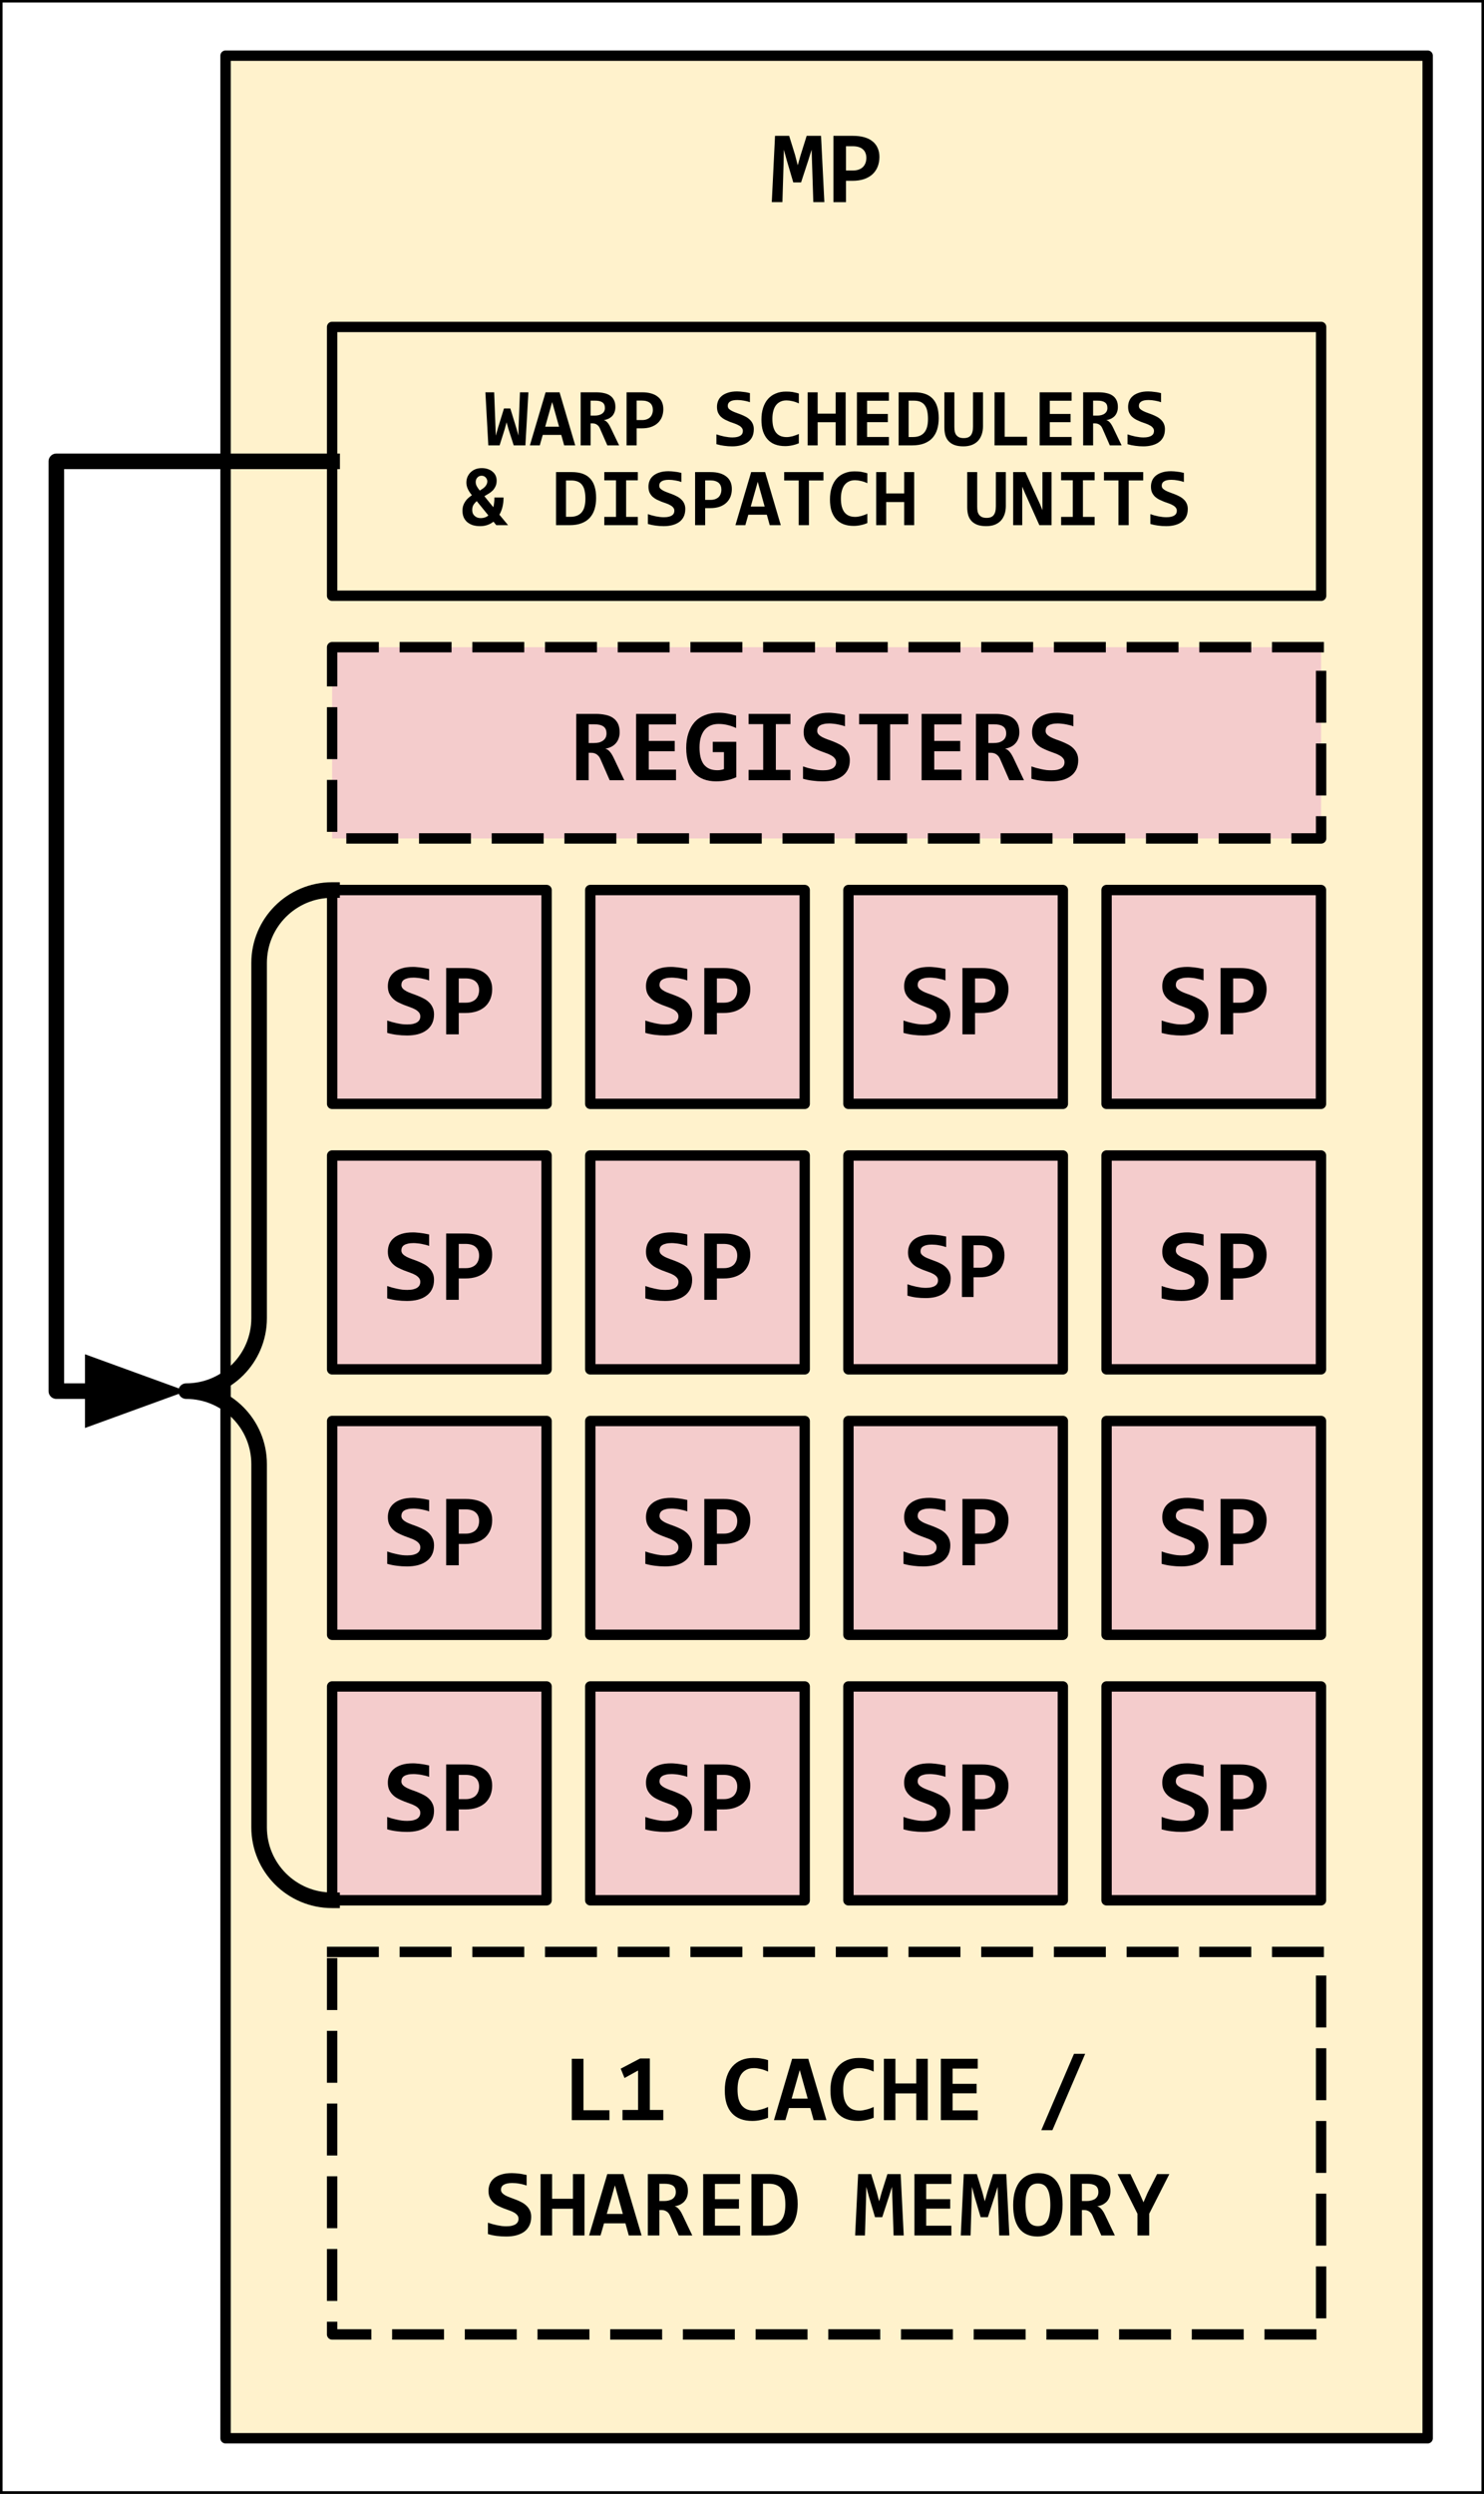 <svg version="1.1" viewBox="0.0 0.0 285.787 480.108" fill="none" stroke="none" stroke-linecap="square" stroke-miterlimit="10" xmlns:xlink="http://www.w3.org/1999/xlink" xmlns="http://www.w3.org/2000/svg"><rect x="0.0" y="0.0" width="285.787" height="480.108" fill="#808080" stroke="none"/><clipPath id="p.0"><path d="m0 0l285.787 0l0 480.108l-285.787 0l0 -480.108z" clip-rule="nonzero"/></clipPath><g clip-path="url(#p.0)"><path fill="#000000" fill-opacity="0.0" d="m0 0l285.787 0l0 480.108l-285.787 0z" fill-rule="evenodd"/><path fill="#ffffff" d="m-0.003 -0.013l285.795 0l0 480.094l-285.795 0z" fill-rule="evenodd"/><path stroke="#000000" stroke-width="1.0" stroke-linejoin="round" stroke-linecap="butt" d="m-0.003 -0.013l285.795 0l0 480.094l-285.795 0z" fill-rule="evenodd"/><path fill="#fff2cc" d="m43.439 10.716l231.496 0l0 458.677l-231.496 0z" fill-rule="evenodd"/><path stroke="#000000" stroke-width="2.0" stroke-linejoin="round" stroke-linecap="butt" d="m43.439 10.716l231.496 0l0 458.677l-231.496 0z" fill-rule="evenodd"/><path fill="#000000" d="m156.628 38.916l-0.234 -7.219l-0.094 -2.875l-0.609 1.953l-1.422 4.344l-1.5 0l-1.281 -4.344l-0.531 -1.953l-0.062 2.812l-0.219 7.281l-2.047 0l0.625 -12.766l2.719 0l1.125 3.625l0.531 2.047l0.547 -1.938l1.172 -3.734l2.766 0l0.641 12.766l-2.125 0zm12.73 -8.703q0 1.0 -0.328 1.844q-0.328 0.844 -0.984 1.469q-0.656 0.609 -1.641 0.953q-0.969 0.328 -2.25 0.328l-1.234 0l0 4.109l-2.422 0l0 -12.766l3.75 0q1.234 0 2.188 0.266q0.953 0.266 1.594 0.797q0.656 0.516 0.984 1.281q0.344 0.75 0.344 1.719zm-2.516 0.172q0 -0.516 -0.172 -0.922q-0.156 -0.422 -0.484 -0.703q-0.312 -0.297 -0.812 -0.453q-0.5 -0.156 -1.188 -0.156l-1.266 0l0 4.672l1.344 0q0.625 0 1.094 -0.172q0.484 -0.172 0.812 -0.484q0.328 -0.328 0.5 -0.781q0.172 -0.453 0.172 -1.0z" fill-rule="nonzero"/><path fill="#f4cccc" d="m63.966 171.34l41.291 0l0 41.165l-41.291 0z" fill-rule="evenodd"/><path stroke="#000000" stroke-width="2.0" stroke-linejoin="round" stroke-linecap="butt" d="m63.966 171.34l41.291 0l0 41.165l-41.291 0z" fill-rule="evenodd"/><path fill="#000000" d="m83.584 195.263q0 1.047 -0.391 1.828q-0.391 0.766 -1.094 1.266q-0.688 0.5 -1.641 0.75q-0.953 0.234 -2.094 0.234q-1.0 0 -1.938 -0.125q-0.938 -0.109 -1.859 -0.375l0 -2.375q0.453 0.156 0.938 0.297q0.5 0.125 0.984 0.234q0.5 0.109 0.984 0.172q0.484 0.047 0.953 0.047q0.672 0 1.156 -0.109q0.484 -0.125 0.781 -0.328q0.297 -0.203 0.438 -0.484q0.141 -0.281 0.141 -0.625q0 -0.469 -0.281 -0.781q-0.266 -0.328 -0.703 -0.562q-0.438 -0.25 -1.0 -0.438q-0.562 -0.203 -1.141 -0.422q-0.578 -0.234 -1.141 -0.516q-0.562 -0.281 -1.0 -0.703q-0.438 -0.422 -0.719 -1.0q-0.266 -0.578 -0.266 -1.406q0 -0.75 0.266 -1.422q0.281 -0.672 0.859 -1.172q0.594 -0.516 1.516 -0.812q0.922 -0.297 2.219 -0.297q0.375 0 0.797 0.047q0.422 0.031 0.812 0.094q0.406 0.047 0.781 0.125q0.391 0.062 0.703 0.141l0 2.203q-0.312 -0.125 -0.688 -0.219q-0.375 -0.094 -0.781 -0.172q-0.391 -0.078 -0.797 -0.109q-0.391 -0.047 -0.75 -0.047q-0.641 0 -1.078 0.109q-0.438 0.094 -0.719 0.281q-0.281 0.172 -0.406 0.438q-0.125 0.266 -0.125 0.594q0 0.391 0.266 0.688q0.266 0.281 0.703 0.516q0.453 0.234 1.016 0.438q0.562 0.188 1.141 0.422q0.594 0.234 1.156 0.531q0.562 0.281 1.0 0.703q0.453 0.422 0.719 1.0q0.281 0.562 0.281 1.344zm11.199 -4.844q0 1.0 -0.328 1.844q-0.328 0.844 -0.984 1.469q-0.656 0.609 -1.641 0.953q-0.969 0.328 -2.25 0.328l-1.234 0l0 4.109l-2.422 0l0 -12.766l3.75 0q1.234 0 2.188 0.266q0.953 0.266 1.594 0.797q0.656 0.516 0.984 1.281q0.344 0.75 0.344 1.719zm-2.516 0.172q0 -0.516 -0.172 -0.922q-0.156 -0.422 -0.484 -0.703q-0.312 -0.297 -0.812 -0.453q-0.5 -0.156 -1.188 -0.156l-1.266 0l0 4.672l1.344 0q0.625 0 1.094 -0.172q0.484 -0.172 0.812 -0.484q0.328 -0.328 0.5 -0.781q0.172 -0.453 0.172 -1.0z" fill-rule="nonzero"/><path fill="#f4cccc" d="m113.676 171.34l41.291 0l0 41.165l-41.291 0z" fill-rule="evenodd"/><path stroke="#000000" stroke-width="2.0" stroke-linejoin="round" stroke-linecap="butt" d="m113.676 171.34l41.291 0l0 41.165l-41.291 0z" fill-rule="evenodd"/><path fill="#000000" d="m133.294 195.263q0 1.047 -0.391 1.828q-0.391 0.766 -1.094 1.266q-0.688 0.5 -1.641 0.75q-0.953 0.234 -2.094 0.234q-1.0 0 -1.938 -0.125q-0.938 -0.109 -1.859 -0.375l0 -2.375q0.453 0.156 0.938 0.297q0.5 0.125 0.984 0.234q0.5 0.109 0.984 0.172q0.484 0.047 0.953 0.047q0.672 0 1.156 -0.109q0.484 -0.125 0.781 -0.328q0.297 -0.203 0.438 -0.484q0.141 -0.281 0.141 -0.625q0 -0.469 -0.281 -0.781q-0.266 -0.328 -0.703 -0.562q-0.438 -0.25 -1.0 -0.438q-0.562 -0.203 -1.141 -0.422q-0.578 -0.234 -1.141 -0.516q-0.562 -0.281 -1.0 -0.703q-0.438 -0.422 -0.719 -1.0q-0.266 -0.578 -0.266 -1.406q0 -0.75 0.266 -1.422q0.281 -0.672 0.859 -1.172q0.594 -0.516 1.516 -0.812q0.922 -0.297 2.219 -0.297q0.375 0 0.797 0.047q0.422 0.031 0.812 0.094q0.406 0.047 0.781 0.125q0.391 0.062 0.703 0.141l0 2.203q-0.312 -0.125 -0.688 -0.219q-0.375 -0.094 -0.781 -0.172q-0.391 -0.078 -0.797 -0.109q-0.391 -0.047 -0.75 -0.047q-0.641 0 -1.078 0.109q-0.438 0.094 -0.719 0.281q-0.281 0.172 -0.406 0.438q-0.125 0.266 -0.125 0.594q0 0.391 0.266 0.688q0.266 0.281 0.703 0.516q0.453 0.234 1.016 0.438q0.562 0.188 1.141 0.422q0.594 0.234 1.156 0.531q0.562 0.281 1.0 0.703q0.453 0.422 0.719 1.0q0.281 0.562 0.281 1.344zm11.199 -4.844q0 1.0 -0.328 1.844q-0.328 0.844 -0.984 1.469q-0.656 0.609 -1.641 0.953q-0.969 0.328 -2.25 0.328l-1.234 0l0 4.109l-2.422 0l0 -12.766l3.75 0q1.234 0 2.188 0.266q0.953 0.266 1.594 0.797q0.656 0.516 0.984 1.281q0.344 0.75 0.344 1.719zm-2.516 0.172q0 -0.516 -0.172 -0.922q-0.156 -0.422 -0.484 -0.703q-0.312 -0.297 -0.812 -0.453q-0.5 -0.156 -1.188 -0.156l-1.266 0l0 4.672l1.344 0q0.625 0 1.094 -0.172q0.484 -0.172 0.812 -0.484q0.328 -0.328 0.5 -0.781q0.172 -0.453 0.172 -1.0z" fill-rule="nonzero"/><path fill="#f4cccc" d="m63.964 222.447l41.291 0l0 41.165l-41.291 0z" fill-rule="evenodd"/><path stroke="#000000" stroke-width="2.0" stroke-linejoin="round" stroke-linecap="butt" d="m63.964 222.447l41.291 0l0 41.165l-41.291 0z" fill-rule="evenodd"/><path fill="#000000" d="m83.582 246.37q0 1.047 -0.391 1.828q-0.391 0.766 -1.094 1.266q-0.688 0.5 -1.641 0.75q-0.953 0.234 -2.094 0.234q-1.0 0 -1.938 -0.125q-0.938 -0.109 -1.859 -0.375l0 -2.375q0.453 0.156 0.938 0.297q0.5 0.125 0.984 0.234q0.5 0.109 0.984 0.172q0.484 0.047 0.953 0.047q0.672 0 1.156 -0.109q0.484 -0.125 0.781 -0.328q0.297 -0.203 0.438 -0.484q0.141 -0.281 0.141 -0.625q0 -0.469 -0.281 -0.781q-0.266 -0.328 -0.703 -0.562q-0.438 -0.25 -1.0 -0.438q-0.562 -0.203 -1.141 -0.422q-0.578 -0.234 -1.141 -0.516q-0.562 -0.281 -1.0 -0.703q-0.438 -0.422 -0.719 -1.0q-0.266 -0.578 -0.266 -1.406q0 -0.75 0.266 -1.422q0.281 -0.672 0.859 -1.172q0.594 -0.516 1.516 -0.812q0.922 -0.297 2.219 -0.297q0.375 0 0.797 0.047q0.422 0.031 0.812 0.094q0.406 0.047 0.781 0.125q0.391 0.062 0.703 0.141l0 2.203q-0.312 -0.125 -0.688 -0.219q-0.375 -0.094 -0.781 -0.172q-0.391 -0.078 -0.797 -0.109q-0.391 -0.047 -0.75 -0.047q-0.641 0 -1.078 0.109q-0.438 0.094 -0.719 0.281q-0.281 0.172 -0.406 0.438q-0.125 0.266 -0.125 0.594q0 0.391 0.266 0.688q0.266 0.281 0.703 0.516q0.453 0.234 1.016 0.438q0.562 0.188 1.141 0.422q0.594 0.234 1.156 0.531q0.562 0.281 1.0 0.703q0.453 0.422 0.719 1.0q0.281 0.562 0.281 1.344zm11.199 -4.844q0 1.0 -0.328 1.844q-0.328 0.844 -0.984 1.469q-0.656 0.609 -1.641 0.953q-0.969 0.328 -2.25 0.328l-1.234 0l0 4.109l-2.422 0l0 -12.766l3.75 0q1.234 0 2.188 0.266q0.953 0.266 1.594 0.797q0.656 0.516 0.984 1.281q0.344 0.75 0.344 1.719zm-2.516 0.172q0 -0.516 -0.172 -0.922q-0.156 -0.422 -0.484 -0.703q-0.312 -0.297 -0.812 -0.453q-0.5 -0.156 -1.188 -0.156l-1.266 0l0 4.672l1.344 0q0.625 0 1.094 -0.172q0.484 -0.172 0.812 -0.484q0.328 -0.328 0.5 -0.781q0.172 -0.453 0.172 -1.0z" fill-rule="nonzero"/><path fill="#f4cccc" d="m113.676 222.447l41.291 0l0 41.165l-41.291 0z" fill-rule="evenodd"/><path stroke="#000000" stroke-width="2.0" stroke-linejoin="round" stroke-linecap="butt" d="m113.676 222.447l41.291 0l0 41.165l-41.291 0z" fill-rule="evenodd"/><path fill="#000000" d="m133.294 246.37q0 1.047 -0.391 1.828q-0.391 0.766 -1.094 1.266q-0.688 0.5 -1.641 0.75q-0.953 0.234 -2.094 0.234q-1.0 0 -1.938 -0.125q-0.938 -0.109 -1.859 -0.375l0 -2.375q0.453 0.156 0.938 0.297q0.5 0.125 0.984 0.234q0.5 0.109 0.984 0.172q0.484 0.047 0.953 0.047q0.672 0 1.156 -0.109q0.484 -0.125 0.781 -0.328q0.297 -0.203 0.438 -0.484q0.141 -0.281 0.141 -0.625q0 -0.469 -0.281 -0.781q-0.266 -0.328 -0.703 -0.562q-0.438 -0.25 -1.0 -0.438q-0.562 -0.203 -1.141 -0.422q-0.578 -0.234 -1.141 -0.516q-0.562 -0.281 -1.0 -0.703q-0.438 -0.422 -0.719 -1.0q-0.266 -0.578 -0.266 -1.406q0 -0.75 0.266 -1.422q0.281 -0.672 0.859 -1.172q0.594 -0.516 1.516 -0.812q0.922 -0.297 2.219 -0.297q0.375 0 0.797 0.047q0.422 0.031 0.812 0.094q0.406 0.047 0.781 0.125q0.391 0.062 0.703 0.141l0 2.203q-0.312 -0.125 -0.688 -0.219q-0.375 -0.094 -0.781 -0.172q-0.391 -0.078 -0.797 -0.109q-0.391 -0.047 -0.75 -0.047q-0.641 0 -1.078 0.109q-0.438 0.094 -0.719 0.281q-0.281 0.172 -0.406 0.438q-0.125 0.266 -0.125 0.594q0 0.391 0.266 0.688q0.266 0.281 0.703 0.516q0.453 0.234 1.016 0.438q0.562 0.188 1.141 0.422q0.594 0.234 1.156 0.531q0.562 0.281 1.0 0.703q0.453 0.422 0.719 1.0q0.281 0.562 0.281 1.344zm11.199 -4.844q0 1.0 -0.328 1.844q-0.328 0.844 -0.984 1.469q-0.656 0.609 -1.641 0.953q-0.969 0.328 -2.25 0.328l-1.234 0l0 4.109l-2.422 0l0 -12.766l3.75 0q1.234 0 2.188 0.266q0.953 0.266 1.594 0.797q0.656 0.516 0.984 1.281q0.344 0.75 0.344 1.719zm-2.516 0.172q0 -0.516 -0.172 -0.922q-0.156 -0.422 -0.484 -0.703q-0.312 -0.297 -0.812 -0.453q-0.5 -0.156 -1.188 -0.156l-1.266 0l0 4.672l1.344 0q0.625 0 1.094 -0.172q0.484 -0.172 0.812 -0.484q0.328 -0.328 0.5 -0.781q0.172 -0.453 0.172 -1.0z" fill-rule="nonzero"/><path fill="#f4cccc" d="m163.39 171.34l41.291 0l0 41.165l-41.291 0z" fill-rule="evenodd"/><path stroke="#000000" stroke-width="2.0" stroke-linejoin="round" stroke-linecap="butt" d="m163.39 171.34l41.291 0l0 41.165l-41.291 0z" fill-rule="evenodd"/><path fill="#000000" d="m183.009 195.263q0 1.047 -0.391 1.828q-0.391 0.766 -1.094 1.266q-0.688 0.5 -1.641 0.75q-0.953 0.234 -2.094 0.234q-1.0 0 -1.938 -0.125q-0.938 -0.109 -1.859 -0.375l0 -2.375q0.453 0.156 0.938 0.297q0.5 0.125 0.984 0.234q0.5 0.109 0.984 0.172q0.484 0.047 0.953 0.047q0.672 0 1.156 -0.109q0.484 -0.125 0.781 -0.328q0.297 -0.203 0.438 -0.484q0.141 -0.281 0.141 -0.625q0 -0.469 -0.281 -0.781q-0.266 -0.328 -0.703 -0.562q-0.438 -0.25 -1.0 -0.438q-0.562 -0.203 -1.141 -0.422q-0.578 -0.234 -1.141 -0.516q-0.562 -0.281 -1.0 -0.703q-0.438 -0.422 -0.719 -1.0q-0.266 -0.578 -0.266 -1.406q0 -0.75 0.266 -1.422q0.281 -0.672 0.859 -1.172q0.594 -0.516 1.516 -0.812q0.922 -0.297 2.219 -0.297q0.375 0 0.797 0.047q0.422 0.031 0.812 0.094q0.406 0.047 0.781 0.125q0.391 0.062 0.703 0.141l0 2.203q-0.312 -0.125 -0.688 -0.219q-0.375 -0.094 -0.781 -0.172q-0.391 -0.078 -0.797 -0.109q-0.391 -0.047 -0.75 -0.047q-0.641 0 -1.078 0.109q-0.438 0.094 -0.719 0.281q-0.281 0.172 -0.406 0.438q-0.125 0.266 -0.125 0.594q0 0.391 0.266 0.688q0.266 0.281 0.703 0.516q0.453 0.234 1.016 0.438q0.562 0.188 1.141 0.422q0.594 0.234 1.156 0.531q0.562 0.281 1.0 0.703q0.453 0.422 0.719 1.0q0.281 0.562 0.281 1.344zm11.199 -4.844q0 1.0 -0.328 1.844q-0.328 0.844 -0.984 1.469q-0.656 0.609 -1.641 0.953q-0.969 0.328 -2.25 0.328l-1.234 0l0 4.109l-2.422 0l0 -12.766l3.75 0q1.234 0 2.188 0.266q0.953 0.266 1.594 0.797q0.656 0.516 0.984 1.281q0.344 0.75 0.344 1.719zm-2.516 0.172q0 -0.516 -0.172 -0.922q-0.156 -0.422 -0.484 -0.703q-0.312 -0.297 -0.812 -0.453q-0.5 -0.156 -1.188 -0.156l-1.266 0l0 4.672l1.344 0q0.625 0 1.094 -0.172q0.484 -0.172 0.812 -0.484q0.328 -0.328 0.5 -0.781q0.172 -0.453 0.172 -1.0z" fill-rule="nonzero"/><path fill="#f4cccc" d="m213.1 171.34l41.291 0l0 41.165l-41.291 0z" fill-rule="evenodd"/><path stroke="#000000" stroke-width="2.0" stroke-linejoin="round" stroke-linecap="butt" d="m213.1 171.34l41.291 0l0 41.165l-41.291 0z" fill-rule="evenodd"/><path fill="#000000" d="m232.719 195.263q0 1.047 -0.391 1.828q-0.391 0.766 -1.094 1.266q-0.688 0.5 -1.641 0.75q-0.953 0.234 -2.094 0.234q-1.0 0 -1.938 -0.125q-0.938 -0.109 -1.859 -0.375l0 -2.375q0.453 0.156 0.938 0.297q0.5 0.125 0.984 0.234q0.5 0.109 0.984 0.172q0.484 0.047 0.953 0.047q0.672 0 1.156 -0.109q0.484 -0.125 0.781 -0.328q0.297 -0.203 0.438 -0.484q0.141 -0.281 0.141 -0.625q0 -0.469 -0.281 -0.781q-0.266 -0.328 -0.703 -0.562q-0.438 -0.25 -1.0 -0.438q-0.562 -0.203 -1.141 -0.422q-0.578 -0.234 -1.141 -0.516q-0.562 -0.281 -1.0 -0.703q-0.438 -0.422 -0.719 -1.0q-0.266 -0.578 -0.266 -1.406q0 -0.75 0.266 -1.422q0.281 -0.672 0.859 -1.172q0.594 -0.516 1.516 -0.812q0.922 -0.297 2.219 -0.297q0.375 0 0.797 0.047q0.422 0.031 0.812 0.094q0.406 0.047 0.781 0.125q0.391 0.062 0.703 0.141l0 2.203q-0.312 -0.125 -0.688 -0.219q-0.375 -0.094 -0.781 -0.172q-0.391 -0.078 -0.797 -0.109q-0.391 -0.047 -0.75 -0.047q-0.641 0 -1.078 0.109q-0.438 0.094 -0.719 0.281q-0.281 0.172 -0.406 0.438q-0.125 0.266 -0.125 0.594q0 0.391 0.266 0.688q0.266 0.281 0.703 0.516q0.453 0.234 1.016 0.438q0.562 0.188 1.141 0.422q0.594 0.234 1.156 0.531q0.562 0.281 1.0 0.703q0.453 0.422 0.719 1.0q0.281 0.562 0.281 1.344zm11.199 -4.844q0 1.0 -0.328 1.844q-0.328 0.844 -0.984 1.469q-0.656 0.609 -1.641 0.953q-0.969 0.328 -2.25 0.328l-1.234 0l0 4.109l-2.422 0l0 -12.766l3.75 0q1.234 0 2.188 0.266q0.953 0.266 1.594 0.797q0.656 0.516 0.984 1.281q0.344 0.75 0.344 1.719zm-2.516 0.172q0 -0.516 -0.172 -0.922q-0.156 -0.422 -0.484 -0.703q-0.312 -0.297 -0.812 -0.453q-0.5 -0.156 -1.188 -0.156l-1.266 0l0 4.672l1.344 0q0.625 0 1.094 -0.172q0.484 -0.172 0.812 -0.484q0.328 -0.328 0.5 -0.781q0.172 -0.453 0.172 -1.0z" fill-rule="nonzero"/><path fill="#f4cccc" d="m163.388 222.447l41.291 0l0 41.165l-41.291 0z" fill-rule="evenodd"/><path stroke="#000000" stroke-width="2.0" stroke-linejoin="round" stroke-linecap="butt" d="m163.388 222.447l41.291 0l0 41.165l-41.291 0z" fill-rule="evenodd"/><path fill="#000000" d="m183.081 246.127q0 0.953 -0.359 1.672q-0.359 0.719 -1.0 1.188q-0.641 0.453 -1.531 0.688q-0.875 0.219 -1.922 0.219q-0.938 0 -1.812 -0.109q-0.859 -0.109 -1.703 -0.359l0 -2.188q0.406 0.141 0.859 0.266q0.453 0.125 0.906 0.219q0.453 0.094 0.906 0.156q0.453 0.047 0.875 0.047q0.641 0 1.078 -0.109q0.453 -0.109 0.719 -0.297q0.281 -0.188 0.406 -0.438q0.141 -0.266 0.141 -0.594q0 -0.422 -0.25 -0.719q-0.25 -0.297 -0.656 -0.516q-0.406 -0.234 -0.938 -0.406q-0.516 -0.188 -1.062 -0.391q-0.531 -0.219 -1.047 -0.469q-0.516 -0.266 -0.922 -0.656q-0.406 -0.391 -0.656 -0.922q-0.25 -0.547 -0.25 -1.297q0 -0.703 0.25 -1.328q0.266 -0.625 0.797 -1.078q0.547 -0.469 1.391 -0.734q0.859 -0.281 2.062 -0.281q0.344 0 0.719 0.031q0.391 0.031 0.766 0.078q0.375 0.047 0.719 0.125q0.359 0.062 0.641 0.125l0 2.031q-0.281 -0.094 -0.625 -0.188q-0.344 -0.094 -0.719 -0.156q-0.359 -0.078 -0.734 -0.109q-0.359 -0.031 -0.703 -0.031q-0.578 0 -0.984 0.094q-0.406 0.094 -0.672 0.266q-0.266 0.156 -0.391 0.406q-0.109 0.234 -0.109 0.531q0 0.375 0.25 0.641q0.25 0.266 0.656 0.484q0.406 0.203 0.922 0.391q0.531 0.188 1.078 0.406q0.547 0.203 1.062 0.484q0.516 0.266 0.922 0.656q0.422 0.391 0.672 0.922q0.25 0.516 0.25 1.25zm10.359 -4.484q0 0.922 -0.312 1.703q-0.297 0.781 -0.906 1.359q-0.594 0.562 -1.5 0.875q-0.906 0.312 -2.094 0.312l-1.141 0l0 3.797l-2.234 0l0 -11.812l3.453 0q1.156 0 2.031 0.25q0.891 0.25 1.484 0.734q0.609 0.469 0.906 1.172q0.312 0.703 0.312 1.609zm-2.328 0.156q0 -0.469 -0.156 -0.844q-0.141 -0.391 -0.453 -0.656q-0.297 -0.281 -0.766 -0.422q-0.453 -0.156 -1.078 -0.156l-1.172 0l0 4.328l1.25 0q0.578 0 1.016 -0.156q0.438 -0.156 0.734 -0.453q0.312 -0.297 0.469 -0.703q0.156 -0.422 0.156 -0.938z" fill-rule="nonzero"/><path fill="#f4cccc" d="m213.1 222.447l41.291 0l0 41.165l-41.291 0z" fill-rule="evenodd"/><path stroke="#000000" stroke-width="2.0" stroke-linejoin="round" stroke-linecap="butt" d="m213.1 222.447l41.291 0l0 41.165l-41.291 0z" fill-rule="evenodd"/><path fill="#000000" d="m232.719 246.37q0 1.047 -0.391 1.828q-0.391 0.766 -1.094 1.266q-0.688 0.5 -1.641 0.75q-0.953 0.234 -2.094 0.234q-1.0 0 -1.938 -0.125q-0.938 -0.109 -1.859 -0.375l0 -2.375q0.453 0.156 0.938 0.297q0.5 0.125 0.984 0.234q0.5 0.109 0.984 0.172q0.484 0.047 0.953 0.047q0.672 0 1.156 -0.109q0.484 -0.125 0.781 -0.328q0.297 -0.203 0.438 -0.484q0.141 -0.281 0.141 -0.625q0 -0.469 -0.281 -0.781q-0.266 -0.328 -0.703 -0.562q-0.438 -0.25 -1.0 -0.438q-0.562 -0.203 -1.141 -0.422q-0.578 -0.234 -1.141 -0.516q-0.562 -0.281 -1.0 -0.703q-0.438 -0.422 -0.719 -1.0q-0.266 -0.578 -0.266 -1.406q0 -0.75 0.266 -1.422q0.281 -0.672 0.859 -1.172q0.594 -0.516 1.516 -0.812q0.922 -0.297 2.219 -0.297q0.375 0 0.797 0.047q0.422 0.031 0.812 0.094q0.406 0.047 0.781 0.125q0.391 0.062 0.703 0.141l0 2.203q-0.312 -0.125 -0.688 -0.219q-0.375 -0.094 -0.781 -0.172q-0.391 -0.078 -0.797 -0.109q-0.391 -0.047 -0.75 -0.047q-0.641 0 -1.078 0.109q-0.438 0.094 -0.719 0.281q-0.281 0.172 -0.406 0.438q-0.125 0.266 -0.125 0.594q0 0.391 0.266 0.688q0.266 0.281 0.703 0.516q0.453 0.234 1.016 0.438q0.562 0.188 1.141 0.422q0.594 0.234 1.156 0.531q0.562 0.281 1.0 0.703q0.453 0.422 0.719 1.0q0.281 0.562 0.281 1.344zm11.199 -4.844q0 1.0 -0.328 1.844q-0.328 0.844 -0.984 1.469q-0.656 0.609 -1.641 0.953q-0.969 0.328 -2.25 0.328l-1.234 0l0 4.109l-2.422 0l0 -12.766l3.75 0q1.234 0 2.188 0.266q0.953 0.266 1.594 0.797q0.656 0.516 0.984 1.281q0.344 0.75 0.344 1.719zm-2.516 0.172q0 -0.516 -0.172 -0.922q-0.156 -0.422 -0.484 -0.703q-0.312 -0.297 -0.812 -0.453q-0.5 -0.156 -1.188 -0.156l-1.266 0l0 4.672l1.344 0q0.625 0 1.094 -0.172q0.484 -0.172 0.812 -0.484q0.328 -0.328 0.5 -0.781q0.172 -0.453 0.172 -1.0z" fill-rule="nonzero"/><path fill="#f4cccc" d="m63.966 273.554l41.291 0l0 41.165l-41.291 0z" fill-rule="evenodd"/><path stroke="#000000" stroke-width="2.0" stroke-linejoin="round" stroke-linecap="butt" d="m63.966 273.554l41.291 0l0 41.165l-41.291 0z" fill-rule="evenodd"/><path fill="#000000" d="m83.584 297.477q0 1.047 -0.391 1.828q-0.391 0.766 -1.094 1.266q-0.688 0.5 -1.641 0.75q-0.953 0.234 -2.094 0.234q-1.0 0 -1.938 -0.125q-0.938 -0.109 -1.859 -0.375l0 -2.375q0.453 0.156 0.938 0.297q0.5 0.125 0.984 0.234q0.5 0.109 0.984 0.172q0.484 0.047 0.953 0.047q0.672 0 1.156 -0.109q0.484 -0.125 0.781 -0.328q0.297 -0.203 0.438 -0.484q0.141 -0.281 0.141 -0.625q0 -0.469 -0.281 -0.781q-0.266 -0.328 -0.703 -0.562q-0.438 -0.25 -1.0 -0.438q-0.562 -0.203 -1.141 -0.422q-0.578 -0.234 -1.141 -0.516q-0.562 -0.281 -1.0 -0.703q-0.438 -0.422 -0.719 -1.0q-0.266 -0.578 -0.266 -1.406q0 -0.75 0.266 -1.422q0.281 -0.672 0.859 -1.172q0.594 -0.516 1.516 -0.812q0.922 -0.297 2.219 -0.297q0.375 0 0.797 0.047q0.422 0.031 0.812 0.094q0.406 0.047 0.781 0.125q0.391 0.062 0.703 0.141l0 2.203q-0.312 -0.125 -0.688 -0.219q-0.375 -0.094 -0.781 -0.172q-0.391 -0.078 -0.797 -0.109q-0.391 -0.047 -0.75 -0.047q-0.641 0 -1.078 0.109q-0.438 0.094 -0.719 0.281q-0.281 0.172 -0.406 0.438q-0.125 0.266 -0.125 0.594q0 0.391 0.266 0.688q0.266 0.281 0.703 0.516q0.453 0.234 1.016 0.438q0.562 0.188 1.141 0.422q0.594 0.234 1.156 0.531q0.562 0.281 1.0 0.703q0.453 0.422 0.719 1.0q0.281 0.562 0.281 1.344zm11.199 -4.844q0 1.0 -0.328 1.844q-0.328 0.844 -0.984 1.469q-0.656 0.609 -1.641 0.953q-0.969 0.328 -2.25 0.328l-1.234 0l0 4.109l-2.422 0l0 -12.766l3.75 0q1.234 0 2.188 0.266q0.953 0.266 1.594 0.797q0.656 0.516 0.984 1.281q0.344 0.75 0.344 1.719zm-2.516 0.172q0 -0.516 -0.172 -0.922q-0.156 -0.422 -0.484 -0.703q-0.312 -0.297 -0.812 -0.453q-0.5 -0.156 -1.188 -0.156l-1.266 0l0 4.672l1.344 0q0.625 0 1.094 -0.172q0.484 -0.172 0.812 -0.484q0.328 -0.328 0.5 -0.781q0.172 -0.453 0.172 -1.0z" fill-rule="nonzero"/><path fill="#f4cccc" d="m113.676 273.554l41.291 0l0 41.165l-41.291 0z" fill-rule="evenodd"/><path stroke="#000000" stroke-width="2.0" stroke-linejoin="round" stroke-linecap="butt" d="m113.676 273.554l41.291 0l0 41.165l-41.291 0z" fill-rule="evenodd"/><path fill="#000000" d="m133.294 297.477q0 1.047 -0.391 1.828q-0.391 0.766 -1.094 1.266q-0.688 0.5 -1.641 0.75q-0.953 0.234 -2.094 0.234q-1.0 0 -1.938 -0.125q-0.938 -0.109 -1.859 -0.375l0 -2.375q0.453 0.156 0.938 0.297q0.5 0.125 0.984 0.234q0.5 0.109 0.984 0.172q0.484 0.047 0.953 0.047q0.672 0 1.156 -0.109q0.484 -0.125 0.781 -0.328q0.297 -0.203 0.438 -0.484q0.141 -0.281 0.141 -0.625q0 -0.469 -0.281 -0.781q-0.266 -0.328 -0.703 -0.562q-0.438 -0.25 -1.0 -0.438q-0.562 -0.203 -1.141 -0.422q-0.578 -0.234 -1.141 -0.516q-0.562 -0.281 -1.0 -0.703q-0.438 -0.422 -0.719 -1.0q-0.266 -0.578 -0.266 -1.406q0 -0.75 0.266 -1.422q0.281 -0.672 0.859 -1.172q0.594 -0.516 1.516 -0.812q0.922 -0.297 2.219 -0.297q0.375 0 0.797 0.047q0.422 0.031 0.812 0.094q0.406 0.047 0.781 0.125q0.391 0.062 0.703 0.141l0 2.203q-0.312 -0.125 -0.688 -0.219q-0.375 -0.094 -0.781 -0.172q-0.391 -0.078 -0.797 -0.109q-0.391 -0.047 -0.75 -0.047q-0.641 0 -1.078 0.109q-0.438 0.094 -0.719 0.281q-0.281 0.172 -0.406 0.438q-0.125 0.266 -0.125 0.594q0 0.391 0.266 0.688q0.266 0.281 0.703 0.516q0.453 0.234 1.016 0.438q0.562 0.188 1.141 0.422q0.594 0.234 1.156 0.531q0.562 0.281 1.0 0.703q0.453 0.422 0.719 1.0q0.281 0.562 0.281 1.344zm11.199 -4.844q0 1.0 -0.328 1.844q-0.328 0.844 -0.984 1.469q-0.656 0.609 -1.641 0.953q-0.969 0.328 -2.25 0.328l-1.234 0l0 4.109l-2.422 0l0 -12.766l3.75 0q1.234 0 2.188 0.266q0.953 0.266 1.594 0.797q0.656 0.516 0.984 1.281q0.344 0.75 0.344 1.719zm-2.516 0.172q0 -0.516 -0.172 -0.922q-0.156 -0.422 -0.484 -0.703q-0.312 -0.297 -0.812 -0.453q-0.5 -0.156 -1.188 -0.156l-1.266 0l0 4.672l1.344 0q0.625 0 1.094 -0.172q0.484 -0.172 0.812 -0.484q0.328 -0.328 0.5 -0.781q0.172 -0.453 0.172 -1.0z" fill-rule="nonzero"/><path fill="#f4cccc" d="m63.964 324.661l41.291 0l0 41.165l-41.291 0z" fill-rule="evenodd"/><path stroke="#000000" stroke-width="2.0" stroke-linejoin="round" stroke-linecap="butt" d="m63.964 324.661l41.291 0l0 41.165l-41.291 0z" fill-rule="evenodd"/><path fill="#000000" d="m83.582 348.584q0 1.047 -0.391 1.828q-0.391 0.766 -1.094 1.266q-0.688 0.5 -1.641 0.75q-0.953 0.234 -2.094 0.234q-1.0 0 -1.938 -0.125q-0.938 -0.109 -1.859 -0.375l0 -2.375q0.453 0.156 0.938 0.297q0.5 0.125 0.984 0.234q0.5 0.109 0.984 0.172q0.484 0.047 0.953 0.047q0.672 0 1.156 -0.109q0.484 -0.125 0.781 -0.328q0.297 -0.203 0.438 -0.484q0.141 -0.281 0.141 -0.625q0 -0.469 -0.281 -0.781q-0.266 -0.328 -0.703 -0.562q-0.438 -0.25 -1.0 -0.438q-0.562 -0.203 -1.141 -0.422q-0.578 -0.234 -1.141 -0.516q-0.562 -0.281 -1.0 -0.703q-0.438 -0.422 -0.719 -1.0q-0.266 -0.578 -0.266 -1.406q0 -0.75 0.266 -1.422q0.281 -0.672 0.859 -1.172q0.594 -0.516 1.516 -0.812q0.922 -0.297 2.219 -0.297q0.375 0 0.797 0.047q0.422 0.031 0.812 0.094q0.406 0.047 0.781 0.125q0.391 0.062 0.703 0.141l0 2.203q-0.312 -0.125 -0.688 -0.219q-0.375 -0.094 -0.781 -0.172q-0.391 -0.078 -0.797 -0.109q-0.391 -0.047 -0.75 -0.047q-0.641 0 -1.078 0.109q-0.438 0.094 -0.719 0.281q-0.281 0.172 -0.406 0.438q-0.125 0.266 -0.125 0.594q0 0.391 0.266 0.688q0.266 0.281 0.703 0.516q0.453 0.234 1.016 0.438q0.562 0.188 1.141 0.422q0.594 0.234 1.156 0.531q0.562 0.281 1.0 0.703q0.453 0.422 0.719 1.0q0.281 0.562 0.281 1.344zm11.199 -4.844q0 1.0 -0.328 1.844q-0.328 0.844 -0.984 1.469q-0.656 0.609 -1.641 0.953q-0.969 0.328 -2.25 0.328l-1.234 0l0 4.109l-2.422 0l0 -12.766l3.75 0q1.234 0 2.188 0.266q0.953 0.266 1.594 0.797q0.656 0.516 0.984 1.281q0.344 0.75 0.344 1.719zm-2.516 0.172q0 -0.516 -0.172 -0.922q-0.156 -0.422 -0.484 -0.703q-0.312 -0.297 -0.812 -0.453q-0.5 -0.156 -1.188 -0.156l-1.266 0l0 4.672l1.344 0q0.625 0 1.094 -0.172q0.484 -0.172 0.812 -0.484q0.328 -0.328 0.5 -0.781q0.172 -0.453 0.172 -1.0z" fill-rule="nonzero"/><path fill="#f4cccc" d="m113.676 324.661l41.291 0l0 41.165l-41.291 0z" fill-rule="evenodd"/><path stroke="#000000" stroke-width="2.0" stroke-linejoin="round" stroke-linecap="butt" d="m113.676 324.661l41.291 0l0 41.165l-41.291 0z" fill-rule="evenodd"/><path fill="#000000" d="m133.294 348.584q0 1.047 -0.391 1.828q-0.391 0.766 -1.094 1.266q-0.688 0.5 -1.641 0.75q-0.953 0.234 -2.094 0.234q-1.0 0 -1.938 -0.125q-0.938 -0.109 -1.859 -0.375l0 -2.375q0.453 0.156 0.938 0.297q0.5 0.125 0.984 0.234q0.5 0.109 0.984 0.172q0.484 0.047 0.953 0.047q0.672 0 1.156 -0.109q0.484 -0.125 0.781 -0.328q0.297 -0.203 0.438 -0.484q0.141 -0.281 0.141 -0.625q0 -0.469 -0.281 -0.781q-0.266 -0.328 -0.703 -0.562q-0.438 -0.25 -1.0 -0.438q-0.562 -0.203 -1.141 -0.422q-0.578 -0.234 -1.141 -0.516q-0.562 -0.281 -1.0 -0.703q-0.438 -0.422 -0.719 -1.0q-0.266 -0.578 -0.266 -1.406q0 -0.75 0.266 -1.422q0.281 -0.672 0.859 -1.172q0.594 -0.516 1.516 -0.812q0.922 -0.297 2.219 -0.297q0.375 0 0.797 0.047q0.422 0.031 0.812 0.094q0.406 0.047 0.781 0.125q0.391 0.062 0.703 0.141l0 2.203q-0.312 -0.125 -0.688 -0.219q-0.375 -0.094 -0.781 -0.172q-0.391 -0.078 -0.797 -0.109q-0.391 -0.047 -0.75 -0.047q-0.641 0 -1.078 0.109q-0.438 0.094 -0.719 0.281q-0.281 0.172 -0.406 0.438q-0.125 0.266 -0.125 0.594q0 0.391 0.266 0.688q0.266 0.281 0.703 0.516q0.453 0.234 1.016 0.438q0.562 0.188 1.141 0.422q0.594 0.234 1.156 0.531q0.562 0.281 1.0 0.703q0.453 0.422 0.719 1.0q0.281 0.562 0.281 1.344zm11.199 -4.844q0 1.0 -0.328 1.844q-0.328 0.844 -0.984 1.469q-0.656 0.609 -1.641 0.953q-0.969 0.328 -2.25 0.328l-1.234 0l0 4.109l-2.422 0l0 -12.766l3.75 0q1.234 0 2.188 0.266q0.953 0.266 1.594 0.797q0.656 0.516 0.984 1.281q0.344 0.75 0.344 1.719zm-2.516 0.172q0 -0.516 -0.172 -0.922q-0.156 -0.422 -0.484 -0.703q-0.312 -0.297 -0.812 -0.453q-0.5 -0.156 -1.188 -0.156l-1.266 0l0 4.672l1.344 0q0.625 0 1.094 -0.172q0.484 -0.172 0.812 -0.484q0.328 -0.328 0.5 -0.781q0.172 -0.453 0.172 -1.0z" fill-rule="nonzero"/><path fill="#f4cccc" d="m163.39 273.554l41.291 0l0 41.165l-41.291 0z" fill-rule="evenodd"/><path stroke="#000000" stroke-width="2.0" stroke-linejoin="round" stroke-linecap="butt" d="m163.39 273.554l41.291 0l0 41.165l-41.291 0z" fill-rule="evenodd"/><path fill="#000000" d="m183.009 297.477q0 1.047 -0.391 1.828q-0.391 0.766 -1.094 1.266q-0.688 0.5 -1.641 0.75q-0.953 0.234 -2.094 0.234q-1.0 0 -1.938 -0.125q-0.938 -0.109 -1.859 -0.375l0 -2.375q0.453 0.156 0.938 0.297q0.5 0.125 0.984 0.234q0.5 0.109 0.984 0.172q0.484 0.047 0.953 0.047q0.672 0 1.156 -0.109q0.484 -0.125 0.781 -0.328q0.297 -0.203 0.438 -0.484q0.141 -0.281 0.141 -0.625q0 -0.469 -0.281 -0.781q-0.266 -0.328 -0.703 -0.562q-0.438 -0.25 -1.0 -0.438q-0.562 -0.203 -1.141 -0.422q-0.578 -0.234 -1.141 -0.516q-0.562 -0.281 -1.0 -0.703q-0.438 -0.422 -0.719 -1.0q-0.266 -0.578 -0.266 -1.406q0 -0.75 0.266 -1.422q0.281 -0.672 0.859 -1.172q0.594 -0.516 1.516 -0.812q0.922 -0.297 2.219 -0.297q0.375 0 0.797 0.047q0.422 0.031 0.812 0.094q0.406 0.047 0.781 0.125q0.391 0.062 0.703 0.141l0 2.203q-0.312 -0.125 -0.688 -0.219q-0.375 -0.094 -0.781 -0.172q-0.391 -0.078 -0.797 -0.109q-0.391 -0.047 -0.75 -0.047q-0.641 0 -1.078 0.109q-0.438 0.094 -0.719 0.281q-0.281 0.172 -0.406 0.438q-0.125 0.266 -0.125 0.594q0 0.391 0.266 0.688q0.266 0.281 0.703 0.516q0.453 0.234 1.016 0.438q0.562 0.188 1.141 0.422q0.594 0.234 1.156 0.531q0.562 0.281 1.0 0.703q0.453 0.422 0.719 1.0q0.281 0.562 0.281 1.344zm11.199 -4.844q0 1.0 -0.328 1.844q-0.328 0.844 -0.984 1.469q-0.656 0.609 -1.641 0.953q-0.969 0.328 -2.25 0.328l-1.234 0l0 4.109l-2.422 0l0 -12.766l3.75 0q1.234 0 2.188 0.266q0.953 0.266 1.594 0.797q0.656 0.516 0.984 1.281q0.344 0.75 0.344 1.719zm-2.516 0.172q0 -0.516 -0.172 -0.922q-0.156 -0.422 -0.484 -0.703q-0.312 -0.297 -0.812 -0.453q-0.5 -0.156 -1.188 -0.156l-1.266 0l0 4.672l1.344 0q0.625 0 1.094 -0.172q0.484 -0.172 0.812 -0.484q0.328 -0.328 0.5 -0.781q0.172 -0.453 0.172 -1.0z" fill-rule="nonzero"/><path fill="#f4cccc" d="m213.1 273.554l41.291 0l0 41.165l-41.291 0z" fill-rule="evenodd"/><path stroke="#000000" stroke-width="2.0" stroke-linejoin="round" stroke-linecap="butt" d="m213.1 273.554l41.291 0l0 41.165l-41.291 0z" fill-rule="evenodd"/><path fill="#000000" d="m232.719 297.477q0 1.047 -0.391 1.828q-0.391 0.766 -1.094 1.266q-0.688 0.5 -1.641 0.75q-0.953 0.234 -2.094 0.234q-1.0 0 -1.938 -0.125q-0.938 -0.109 -1.859 -0.375l0 -2.375q0.453 0.156 0.938 0.297q0.5 0.125 0.984 0.234q0.5 0.109 0.984 0.172q0.484 0.047 0.953 0.047q0.672 0 1.156 -0.109q0.484 -0.125 0.781 -0.328q0.297 -0.203 0.438 -0.484q0.141 -0.281 0.141 -0.625q0 -0.469 -0.281 -0.781q-0.266 -0.328 -0.703 -0.562q-0.438 -0.25 -1.0 -0.438q-0.562 -0.203 -1.141 -0.422q-0.578 -0.234 -1.141 -0.516q-0.562 -0.281 -1.0 -0.703q-0.438 -0.422 -0.719 -1.0q-0.266 -0.578 -0.266 -1.406q0 -0.75 0.266 -1.422q0.281 -0.672 0.859 -1.172q0.594 -0.516 1.516 -0.812q0.922 -0.297 2.219 -0.297q0.375 0 0.797 0.047q0.422 0.031 0.812 0.094q0.406 0.047 0.781 0.125q0.391 0.062 0.703 0.141l0 2.203q-0.312 -0.125 -0.688 -0.219q-0.375 -0.094 -0.781 -0.172q-0.391 -0.078 -0.797 -0.109q-0.391 -0.047 -0.75 -0.047q-0.641 0 -1.078 0.109q-0.438 0.094 -0.719 0.281q-0.281 0.172 -0.406 0.438q-0.125 0.266 -0.125 0.594q0 0.391 0.266 0.688q0.266 0.281 0.703 0.516q0.453 0.234 1.016 0.438q0.562 0.188 1.141 0.422q0.594 0.234 1.156 0.531q0.562 0.281 1.0 0.703q0.453 0.422 0.719 1.0q0.281 0.562 0.281 1.344zm11.199 -4.844q0 1.0 -0.328 1.844q-0.328 0.844 -0.984 1.469q-0.656 0.609 -1.641 0.953q-0.969 0.328 -2.25 0.328l-1.234 0l0 4.109l-2.422 0l0 -12.766l3.75 0q1.234 0 2.188 0.266q0.953 0.266 1.594 0.797q0.656 0.516 0.984 1.281q0.344 0.75 0.344 1.719zm-2.516 0.172q0 -0.516 -0.172 -0.922q-0.156 -0.422 -0.484 -0.703q-0.312 -0.297 -0.812 -0.453q-0.5 -0.156 -1.188 -0.156l-1.266 0l0 4.672l1.344 0q0.625 0 1.094 -0.172q0.484 -0.172 0.812 -0.484q0.328 -0.328 0.5 -0.781q0.172 -0.453 0.172 -1.0z" fill-rule="nonzero"/><path fill="#f4cccc" d="m163.388 324.661l41.291 0l0 41.165l-41.291 0z" fill-rule="evenodd"/><path stroke="#000000" stroke-width="2.0" stroke-linejoin="round" stroke-linecap="butt" d="m163.388 324.661l41.291 0l0 41.165l-41.291 0z" fill-rule="evenodd"/><path fill="#000000" d="m183.007 348.584q0 1.047 -0.391 1.828q-0.391 0.766 -1.094 1.266q-0.688 0.5 -1.641 0.75q-0.953 0.234 -2.094 0.234q-1.0 0 -1.938 -0.125q-0.938 -0.109 -1.859 -0.375l0 -2.375q0.453 0.156 0.938 0.297q0.5 0.125 0.984 0.234q0.5 0.109 0.984 0.172q0.484 0.047 0.953 0.047q0.672 0 1.156 -0.109q0.484 -0.125 0.781 -0.328q0.297 -0.203 0.438 -0.484q0.141 -0.281 0.141 -0.625q0 -0.469 -0.281 -0.781q-0.266 -0.328 -0.703 -0.562q-0.438 -0.25 -1.0 -0.438q-0.562 -0.203 -1.141 -0.422q-0.578 -0.234 -1.141 -0.516q-0.562 -0.281 -1.0 -0.703q-0.438 -0.422 -0.719 -1.0q-0.266 -0.578 -0.266 -1.406q0 -0.75 0.266 -1.422q0.281 -0.672 0.859 -1.172q0.594 -0.516 1.516 -0.812q0.922 -0.297 2.219 -0.297q0.375 0 0.797 0.047q0.422 0.031 0.812 0.094q0.406 0.047 0.781 0.125q0.391 0.062 0.703 0.141l0 2.203q-0.312 -0.125 -0.688 -0.219q-0.375 -0.094 -0.781 -0.172q-0.391 -0.078 -0.797 -0.109q-0.391 -0.047 -0.75 -0.047q-0.641 0 -1.078 0.109q-0.438 0.094 -0.719 0.281q-0.281 0.172 -0.406 0.438q-0.125 0.266 -0.125 0.594q0 0.391 0.266 0.688q0.266 0.281 0.703 0.516q0.453 0.234 1.016 0.438q0.562 0.188 1.141 0.422q0.594 0.234 1.156 0.531q0.562 0.281 1.0 0.703q0.453 0.422 0.719 1.0q0.281 0.562 0.281 1.344zm11.199 -4.844q0 1.0 -0.328 1.844q-0.328 0.844 -0.984 1.469q-0.656 0.609 -1.641 0.953q-0.969 0.328 -2.25 0.328l-1.234 0l0 4.109l-2.422 0l0 -12.766l3.75 0q1.234 0 2.188 0.266q0.953 0.266 1.594 0.797q0.656 0.516 0.984 1.281q0.344 0.75 0.344 1.719zm-2.516 0.172q0 -0.516 -0.172 -0.922q-0.156 -0.422 -0.484 -0.703q-0.312 -0.297 -0.812 -0.453q-0.5 -0.156 -1.188 -0.156l-1.266 0l0 4.672l1.344 0q0.625 0 1.094 -0.172q0.484 -0.172 0.812 -0.484q0.328 -0.328 0.5 -0.781q0.172 -0.453 0.172 -1.0z" fill-rule="nonzero"/><path fill="#f4cccc" d="m213.1 324.661l41.291 0l0 41.165l-41.291 0z" fill-rule="evenodd"/><path stroke="#000000" stroke-width="2.0" stroke-linejoin="round" stroke-linecap="butt" d="m213.1 324.661l41.291 0l0 41.165l-41.291 0z" fill-rule="evenodd"/><path fill="#000000" d="m232.719 348.584q0 1.047 -0.391 1.828q-0.391 0.766 -1.094 1.266q-0.688 0.5 -1.641 0.75q-0.953 0.234 -2.094 0.234q-1.0 0 -1.938 -0.125q-0.938 -0.109 -1.859 -0.375l0 -2.375q0.453 0.156 0.938 0.297q0.5 0.125 0.984 0.234q0.5 0.109 0.984 0.172q0.484 0.047 0.953 0.047q0.672 0 1.156 -0.109q0.484 -0.125 0.781 -0.328q0.297 -0.203 0.438 -0.484q0.141 -0.281 0.141 -0.625q0 -0.469 -0.281 -0.781q-0.266 -0.328 -0.703 -0.562q-0.438 -0.25 -1.0 -0.438q-0.562 -0.203 -1.141 -0.422q-0.578 -0.234 -1.141 -0.516q-0.562 -0.281 -1.0 -0.703q-0.438 -0.422 -0.719 -1.0q-0.266 -0.578 -0.266 -1.406q0 -0.75 0.266 -1.422q0.281 -0.672 0.859 -1.172q0.594 -0.516 1.516 -0.812q0.922 -0.297 2.219 -0.297q0.375 0 0.797 0.047q0.422 0.031 0.812 0.094q0.406 0.047 0.781 0.125q0.391 0.062 0.703 0.141l0 2.203q-0.312 -0.125 -0.688 -0.219q-0.375 -0.094 -0.781 -0.172q-0.391 -0.078 -0.797 -0.109q-0.391 -0.047 -0.75 -0.047q-0.641 0 -1.078 0.109q-0.438 0.094 -0.719 0.281q-0.281 0.172 -0.406 0.438q-0.125 0.266 -0.125 0.594q0 0.391 0.266 0.688q0.266 0.281 0.703 0.516q0.453 0.234 1.016 0.438q0.562 0.188 1.141 0.422q0.594 0.234 1.156 0.531q0.562 0.281 1.0 0.703q0.453 0.422 0.719 1.0q0.281 0.562 0.281 1.344zm11.199 -4.844q0 1.0 -0.328 1.844q-0.328 0.844 -0.984 1.469q-0.656 0.609 -1.641 0.953q-0.969 0.328 -2.25 0.328l-1.234 0l0 4.109l-2.422 0l0 -12.766l3.75 0q1.234 0 2.188 0.266q0.953 0.266 1.594 0.797q0.656 0.516 0.984 1.281q0.344 0.75 0.344 1.719zm-2.516 0.172q0 -0.516 -0.172 -0.922q-0.156 -0.422 -0.484 -0.703q-0.312 -0.297 -0.812 -0.453q-0.5 -0.156 -1.188 -0.156l-1.266 0l0 4.672l1.344 0q0.625 0 1.094 -0.172q0.484 -0.172 0.812 -0.484q0.328 -0.328 0.5 -0.781q0.172 -0.453 0.172 -1.0z" fill-rule="nonzero"/><path fill="#fff2cc" d="m63.96 375.768l190.457 0l0 73.638l-190.457 0z" fill-rule="evenodd"/><path stroke="#000000" stroke-width="2.0" stroke-linejoin="round" stroke-linecap="butt" stroke-dasharray="8.0,6.0" d="m63.96 375.768l190.457 0l0 73.638l-190.457 0z" fill-rule="evenodd"/><path fill="#000000" d="m110.113 408.147l0 -11.812l2.25 0l0 9.906l5.0 0l0 1.906l-7.25 0zm9.765 0l0 -1.953l3.0 0l0 -7.594l-2.609 1.438l-0.734 -1.797l3.75 -1.969l1.859 0l0 9.922l2.594 0l0 1.953l-7.859 0zm28.03 -0.453q-0.781 0.312 -1.516 0.453q-0.734 0.156 -1.531 0.156q-1.266 0 -2.25 -0.375q-0.984 -0.375 -1.656 -1.109q-0.672 -0.734 -1.031 -1.828q-0.344 -1.109 -0.344 -2.562q0 -1.484 0.375 -2.641q0.391 -1.172 1.094 -1.969q0.703 -0.797 1.703 -1.219q1.016 -0.422 2.266 -0.422q0.406 0 0.766 0.016q0.359 0.016 0.703 0.078q0.344 0.047 0.688 0.125q0.359 0.078 0.734 0.203l0 2.203q-0.766 -0.359 -1.469 -0.516q-0.688 -0.156 -1.25 -0.156q-0.844 0 -1.438 0.312q-0.594 0.297 -0.984 0.844q-0.375 0.547 -0.562 1.312q-0.172 0.75 -0.172 1.641q0 0.969 0.172 1.719q0.188 0.75 0.578 1.281q0.391 0.516 0.984 0.797q0.609 0.281 1.453 0.281q0.297 0 0.641 -0.062q0.344 -0.062 0.703 -0.156q0.359 -0.094 0.703 -0.219q0.344 -0.141 0.641 -0.266l0 2.078zm8.781 0.453l-0.641 -2.328l-4.125 0l-0.672 2.328l-2.203 0l3.5 -11.812l3.109 0l3.5 11.812l-2.469 0zm-2.672 -9.641l-1.562 5.5l3.094 0l-1.531 -5.5zm14.234 9.188q-0.781 0.312 -1.516 0.453q-0.734 0.156 -1.531 0.156q-1.266 0 -2.25 -0.375q-0.984 -0.375 -1.656 -1.109q-0.672 -0.734 -1.031 -1.828q-0.344 -1.109 -0.344 -2.562q0 -1.484 0.375 -2.641q0.391 -1.172 1.094 -1.969q0.703 -0.797 1.703 -1.219q1.016 -0.422 2.266 -0.422q0.406 0 0.766 0.016q0.359 0.016 0.703 0.078q0.344 0.047 0.688 0.125q0.359 0.078 0.734 0.203l0 2.203q-0.766 -0.359 -1.469 -0.516q-0.688 -0.156 -1.25 -0.156q-0.844 0 -1.438 0.312q-0.594 0.297 -0.984 0.844q-0.375 0.547 -0.562 1.312q-0.172 0.75 -0.172 1.641q0 0.969 0.172 1.719q0.188 0.75 0.578 1.281q0.391 0.516 0.984 0.797q0.609 0.281 1.453 0.281q0.297 0 0.641 -0.062q0.344 -0.062 0.703 -0.156q0.359 -0.094 0.703 -0.219q0.344 -0.141 0.641 -0.266l0 2.078zm8.203 0.453l0 -5.141l-4.016 0l0 5.141l-2.219 0l0 -11.812l2.219 0l0 4.75l4.016 0l0 -4.75l2.219 0l0 11.812l-2.219 0zm4.734 0l0 -11.812l7.109 0l0 1.891l-4.844 0l0 2.938l4.625 0l0 1.828l-4.625 0l0 3.281l4.844 0l0 1.875l-7.109 0zm21.483 1.938l-2.141 0l6.297 -14.703l2.156 0l-6.312 14.703z" fill-rule="nonzero"/><path fill="#000000" d="m102.293 426.785q0 0.953 -0.359 1.672q-0.359 0.719 -1.0 1.188q-0.641 0.453 -1.531 0.688q-0.875 0.219 -1.922 0.219q-0.938 0 -1.812 -0.109q-0.859 -0.109 -1.703 -0.359l0 -2.188q0.406 0.141 0.859 0.266q0.453 0.125 0.906 0.219q0.453 0.094 0.906 0.156q0.453 0.047 0.875 0.047q0.641 0 1.078 -0.109q0.453 -0.109 0.719 -0.297q0.281 -0.188 0.406 -0.438q0.141 -0.266 0.141 -0.594q0 -0.422 -0.25 -0.719q-0.25 -0.297 -0.656 -0.516q-0.406 -0.234 -0.938 -0.406q-0.516 -0.188 -1.062 -0.391q-0.531 -0.219 -1.047 -0.469q-0.516 -0.266 -0.922 -0.656q-0.406 -0.391 -0.656 -0.922q-0.25 -0.547 -0.25 -1.297q0 -0.703 0.25 -1.328q0.266 -0.625 0.797 -1.078q0.547 -0.469 1.391 -0.734q0.859 -0.281 2.062 -0.281q0.344 0 0.719 0.031q0.391 0.031 0.766 0.078q0.375 0.047 0.719 0.125q0.359 0.062 0.641 0.125l0 2.031q-0.281 -0.094 -0.625 -0.188q-0.344 -0.094 -0.719 -0.156q-0.359 -0.078 -0.734 -0.109q-0.359 -0.031 -0.703 -0.031q-0.578 0 -0.984 0.094q-0.406 0.094 -0.672 0.266q-0.266 0.156 -0.391 0.406q-0.109 0.234 -0.109 0.531q0 0.375 0.25 0.641q0.25 0.266 0.656 0.484q0.406 0.203 0.922 0.391q0.531 0.188 1.078 0.406q0.547 0.203 1.062 0.484q0.516 0.266 0.922 0.656q0.422 0.391 0.672 0.922q0.25 0.516 0.25 1.25zm8.046 3.562l0 -5.141l-4.016 0l0 5.141l-2.219 0l0 -11.812l2.219 0l0 4.75l4.016 0l0 -4.75l2.219 0l0 11.812l-2.219 0zm10.75 0l-0.641 -2.328l-4.125 0l-0.672 2.328l-2.203 0l3.5 -11.812l3.109 0l3.5 11.812l-2.469 0zm-2.672 -9.641l-1.562 5.5l3.094 0l-1.531 -5.5zm12.296 9.641l-1.672 -3.797q-0.234 -0.547 -0.656 -0.812q-0.422 -0.281 -0.984 -0.281l-0.422 0l0 4.891l-2.219 0l0 -11.812l3.438 0q0.969 0 1.766 0.172q0.797 0.172 1.359 0.562q0.562 0.375 0.859 1.0q0.297 0.625 0.297 1.531q0 0.656 -0.188 1.156q-0.188 0.5 -0.531 0.875q-0.344 0.359 -0.812 0.594q-0.469 0.219 -1.031 0.312q0.422 0.094 0.781 0.5q0.375 0.391 0.734 1.156l1.891 3.953l-2.609 0zm-0.562 -8.328q0 -0.875 -0.547 -1.25q-0.547 -0.375 -1.656 -0.375l-0.969 0l0 3.328l0.906 0q0.516 0 0.922 -0.109q0.422 -0.109 0.719 -0.312q0.297 -0.219 0.453 -0.531q0.172 -0.328 0.172 -0.75zm5.265 8.328l0 -11.812l7.109 0l0 1.891l-4.844 0l0 2.938l4.625 0l0 1.828l-4.625 0l0 3.281l4.844 0l0 1.875l-7.109 0zm18.203 -6.047q0 1.375 -0.344 2.5q-0.328 1.109 -1.047 1.906q-0.719 0.781 -1.844 1.219q-1.109 0.422 -2.672 0.422l-3.0 0l0 -11.812l3.484 0q1.359 0 2.375 0.344q1.016 0.344 1.688 1.047q0.688 0.703 1.016 1.797q0.344 1.078 0.344 2.578zm-2.375 0.141q0 -0.953 -0.156 -1.703q-0.156 -0.75 -0.531 -1.266q-0.359 -0.531 -0.969 -0.797q-0.609 -0.281 -1.531 -0.281l-1.125 0l0 8.094l0.969 0q1.641 0 2.484 -0.969q0.859 -0.984 0.859 -3.078zm20.843 5.906l-0.219 -6.672l-0.094 -2.672l-0.562 1.812l-1.312 4.016l-1.391 0l-1.188 -4.016l-0.484 -1.812l-0.062 2.609l-0.203 6.734l-1.891 0l0.578 -11.812l2.516 0l1.031 3.359l0.5 1.891l0.5 -1.781l1.094 -3.469l2.547 0l0.594 11.812l-1.953 0zm4.015 0l0 -11.812l7.109 0l0 1.891l-4.844 0l0 2.938l4.625 0l0 1.828l-4.625 0l0 3.281l4.844 0l0 1.875l-7.109 0zm16.328 0l-0.219 -6.672l-0.094 -2.672l-0.562 1.812l-1.312 4.016l-1.391 0l-1.188 -4.016l-0.484 -1.812l-0.062 2.609l-0.203 6.734l-1.891 0l0.578 -11.812l2.516 0l1.031 3.359l0.5 1.891l0.5 -1.781l1.094 -3.469l2.547 0l0.594 11.812l-1.953 0zm12.203 -5.953q0 1.609 -0.375 2.781q-0.375 1.156 -1.031 1.906q-0.656 0.75 -1.547 1.109q-0.875 0.359 -1.875 0.359q-2.328 0 -3.516 -1.547q-1.172 -1.547 -1.172 -4.5q0 -1.609 0.375 -2.766q0.375 -1.172 1.031 -1.922q0.656 -0.75 1.531 -1.109q0.891 -0.359 1.891 -0.359q2.328 0 3.5 1.547q1.188 1.531 1.188 4.5zm-2.359 0.109q0 -2.094 -0.562 -3.125q-0.547 -1.031 -1.844 -1.031q-0.641 0 -1.094 0.266q-0.438 0.266 -0.734 0.781q-0.297 0.516 -0.438 1.281q-0.125 0.75 -0.125 1.719q0 2.094 0.562 3.125q0.562 1.031 1.828 1.031q0.656 0 1.109 -0.266q0.453 -0.266 0.734 -0.781q0.297 -0.516 0.422 -1.266q0.141 -0.766 0.141 -1.734zm9.812 5.844l-1.672 -3.797q-0.234 -0.547 -0.656 -0.812q-0.422 -0.281 -0.984 -0.281l-0.422 0l0 4.891l-2.219 0l0 -11.812l3.438 0q0.969 0 1.766 0.172q0.797 0.172 1.359 0.562q0.562 0.375 0.859 1.0q0.297 0.625 0.297 1.531q0 0.656 -0.188 1.156q-0.188 0.5 -0.531 0.875q-0.344 0.359 -0.812 0.594q-0.469 0.219 -1.031 0.312q0.422 0.094 0.781 0.5q0.375 0.391 0.734 1.156l1.891 3.953l-2.609 0zm-0.562 -8.328q0 -0.875 -0.547 -1.25q-0.547 -0.375 -1.656 -0.375l-0.969 0l0 3.328l0.906 0q0.516 0 0.922 -0.109q0.422 -0.109 0.719 -0.312q0.297 -0.219 0.453 -0.531q0.172 -0.328 0.172 -0.75zm9.796 4.141l0 4.188l-2.266 0l0 -4.172l-3.828 -7.641l2.469 0l1.734 3.656l0.781 1.781l0.797 -1.844l1.828 -3.594l2.359 0l-3.875 7.625z" fill-rule="nonzero"/><path fill="#f4cccc" d="m63.96 124.59l190.457 0l0 36.819l-190.457 0z" fill-rule="evenodd"/><path stroke="#000000" stroke-width="2.0" stroke-linejoin="round" stroke-linecap="butt" stroke-dasharray="8.0,6.0" d="m63.96 124.59l190.457 0l0 36.819l-190.457 0z" fill-rule="evenodd"/><path fill="#000000" d="m117.409 150.2l-1.797 -4.109q-0.266 -0.578 -0.719 -0.875q-0.453 -0.297 -1.062 -0.297l-0.469 0l0 5.281l-2.391 0l0 -12.766l3.719 0q1.047 0 1.906 0.188q0.859 0.172 1.469 0.594q0.609 0.422 0.938 1.094q0.328 0.672 0.328 1.656q0 0.703 -0.219 1.25q-0.203 0.547 -0.578 0.938q-0.359 0.391 -0.875 0.641q-0.516 0.25 -1.109 0.344q0.469 0.094 0.859 0.531q0.391 0.438 0.781 1.25l2.031 4.281l-2.812 0zm-0.609 -9.0q0 -0.938 -0.594 -1.344q-0.594 -0.422 -1.781 -0.422l-1.062 0l0 3.609l0.984 0q0.562 0 1.016 -0.109q0.453 -0.125 0.766 -0.359q0.328 -0.234 0.5 -0.578q0.172 -0.359 0.172 -0.797zm5.699 9.0l0 -12.766l7.688 0l0 2.031l-5.25 0l0 3.172l5 0l0 1.984l-5 0l0 3.547l5.25 0l0 2.031l-7.688 0zm14.762 -5.406l0 -1.984l4.531 0l0 6.812q-0.875 0.406 -1.828 0.594q-0.953 0.203 -2.078 0.203q-1.328 0 -2.391 -0.406q-1.062 -0.406 -1.812 -1.219q-0.734 -0.812 -1.141 -2.016q-0.391 -1.203 -0.391 -2.781q0 -1.594 0.422 -2.844q0.422 -1.266 1.203 -2.141q0.797 -0.875 1.953 -1.328q1.172 -0.469 2.656 -0.469q0.875 0 1.703 0.156q0.844 0.156 1.672 0.406l0 2.375q-0.719 -0.344 -1.594 -0.562q-0.875 -0.219 -1.766 -0.219q-0.906 0 -1.594 0.312q-0.688 0.312 -1.156 0.891q-0.453 0.578 -0.703 1.422q-0.234 0.828 -0.234 1.891q0 1.016 0.188 1.828q0.188 0.812 0.594 1.391q0.422 0.562 1.078 0.875q0.656 0.297 1.594 0.297q0.219 0 0.375 -0.016q0.172 -0.016 0.312 -0.047q0.156 -0.031 0.281 -0.062q0.141 -0.047 0.281 -0.094l0 -3.266l-2.156 0zm6.902 -5.391l0 -1.969l8.062 0l0 1.969l-2.812 0l0 8.812l2.812 0l0 1.984l-8.062 0l0 -1.984l2.812 0l0 -8.812l-2.812 0zm19.496 6.938q0 1.047 -0.391 1.828q-0.391 0.766 -1.094 1.266q-0.688 0.5 -1.641 0.75q-0.953 0.234 -2.094 0.234q-1.0 0 -1.938 -0.125q-0.938 -0.109 -1.859 -0.375l0 -2.375q0.453 0.156 0.938 0.297q0.5 0.125 0.984 0.234q0.5 0.109 0.984 0.172q0.484 0.047 0.953 0.047q0.672 0 1.156 -0.109q0.484 -0.125 0.781 -0.328q0.297 -0.203 0.438 -0.484q0.141 -0.281 0.141 -0.625q0 -0.469 -0.281 -0.781q-0.266 -0.328 -0.703 -0.562q-0.438 -0.25 -1.0 -0.438q-0.562 -0.203 -1.141 -0.422q-0.578 -0.234 -1.141 -0.516q-0.562 -0.281 -1.0 -0.703q-0.438 -0.422 -0.719 -1.0q-0.266 -0.578 -0.266 -1.406q0 -0.75 0.266 -1.422q0.281 -0.672 0.859 -1.172q0.594 -0.516 1.516 -0.812q0.922 -0.297 2.219 -0.297q0.375 0 0.797 0.047q0.422 0.031 0.812 0.094q0.406 0.047 0.781 0.125q0.391 0.062 0.703 0.141l0 2.203q-0.312 -0.125 -0.688 -0.219q-0.375 -0.094 -0.781 -0.172q-0.391 -0.078 -0.797 -0.109q-0.391 -0.047 -0.75 -0.047q-0.641 0 -1.078 0.109q-0.438 0.094 -0.719 0.281q-0.281 0.172 -0.406 0.438q-0.125 0.266 -0.125 0.594q0 0.391 0.266 0.688q0.266 0.281 0.703 0.516q0.453 0.234 1.016 0.438q0.562 0.188 1.141 0.422q0.594 0.234 1.156 0.531q0.562 0.281 1.0 0.703q0.453 0.422 0.719 1.0q0.281 0.562 0.281 1.344zm7.762 -6.906l0 10.766l-2.469 0l0 -10.766l-3.5 0l0 -2.0l9.453 0l0 2.0l-3.484 0zm6.059 10.766l0 -12.766l7.688 0l0 2.031l-5.25 0l0 3.172l5.0 0l0 1.984l-5.0 0l0 3.547l5.25 0l0 2.031l-7.688 0zm16.902 0l-1.797 -4.109q-0.266 -0.578 -0.719 -0.875q-0.453 -0.297 -1.062 -0.297l-0.469 0l0 5.281l-2.391 0l0 -12.766l3.719 0q1.047 0 1.906 0.188q0.859 0.172 1.469 0.594q0.609 0.422 0.938 1.094q0.328 0.672 0.328 1.656q0 0.703 -0.219 1.25q-0.203 0.547 -0.578 0.938q-0.359 0.391 -0.875 0.641q-0.516 0.25 -1.109 0.344q0.469 0.094 0.859 0.531q0.391 0.438 0.781 1.25l2.031 4.281l-2.812 0zm-0.609 -9.0q0 -0.938 -0.594 -1.344q-0.594 -0.422 -1.781 -0.422l-1.062 0l0 3.609l0.984 0q0.562 0 1.016 -0.109q0.453 -0.125 0.766 -0.359q0.328 -0.234 0.5 -0.578q0.172 -0.359 0.172 -0.797zm13.871 5.141q0 1.047 -0.391 1.828q-0.391 0.766 -1.094 1.266q-0.688 0.5 -1.641 0.75q-0.953 0.234 -2.094 0.234q-1.0 0 -1.938 -0.125q-0.938 -0.109 -1.859 -0.375l0 -2.375q0.453 0.156 0.938 0.297q0.5 0.125 0.984 0.234q0.5 0.109 0.984 0.172q0.484 0.047 0.953 0.047q0.672 0 1.156 -0.109q0.484 -0.125 0.781 -0.328q0.297 -0.203 0.438 -0.484q0.141 -0.281 0.141 -0.625q0 -0.469 -0.281 -0.781q-0.266 -0.328 -0.703 -0.562q-0.438 -0.25 -1.0 -0.438q-0.562 -0.203 -1.141 -0.422q-0.578 -0.234 -1.141 -0.516q-0.562 -0.281 -1.0 -0.703q-0.438 -0.422 -0.719 -1.0q-0.266 -0.578 -0.266 -1.406q0 -0.75 0.266 -1.422q0.281 -0.672 0.859 -1.172q0.594 -0.516 1.516 -0.812q0.922 -0.297 2.219 -0.297q0.375 0 0.797 0.047q0.422 0.031 0.812 0.094q0.406 0.047 0.781 0.125q0.391 0.062 0.703 0.141l0 2.203q-0.312 -0.125 -0.688 -0.219q-0.375 -0.094 -0.781 -0.172q-0.391 -0.078 -0.797 -0.109q-0.391 -0.047 -0.75 -0.047q-0.641 0 -1.078 0.109q-0.438 0.094 -0.719 0.281q-0.281 0.172 -0.406 0.438q-0.125 0.266 -0.125 0.594q0 0.391 0.266 0.688q0.266 0.281 0.703 0.516q0.453 0.234 1.016 0.438q0.562 0.188 1.141 0.422q0.594 0.234 1.156 0.531q0.562 0.281 1.0 0.703q0.453 0.422 0.719 1.0q0.281 0.562 0.281 1.344z" fill-rule="nonzero"/><path fill="#fff2cc" d="m63.96 62.94l190.457 0l0 51.748l-190.457 0z" fill-rule="evenodd"/><path stroke="#000000" stroke-width="2.0" stroke-linejoin="round" stroke-linecap="butt" d="m63.96 62.94l190.457 0l0 51.748l-190.457 0z" fill-rule="evenodd"/><path fill="#000000" d="m101.18 85.742l-2.25 0l-1.016 -3.156l-0.359 -1.281l-0.359 1.312l-0.984 3.125l-2.172 0l-0.562 -10.219l1.688 0l0.25 6.547l0.062 1.797l0.453 -1.594l1.125 -3.641l1.219 0l1.188 3.859l0.375 1.359l0.031 -1.594l0.266 -6.734l1.625 0l-0.578 10.219zm7.469 0l-0.562 -2.016l-3.562 0l-0.578 2.016l-1.906 0l3.031 -10.219l2.688 0l3.016 10.219l-2.125 0zm-2.312 -8.344l-1.344 4.75l2.672 0l-1.328 -4.75zm10.625 8.344l-1.438 -3.281q-0.203 -0.469 -0.562 -0.703q-0.359 -0.25 -0.859 -0.25l-0.359 0l0 4.234l-1.922 0l0 -10.219l2.969 0q0.844 0 1.531 0.156q0.688 0.141 1.172 0.484q0.484 0.328 0.75 0.875q0.266 0.531 0.266 1.312q0 0.562 -0.172 1.0q-0.156 0.438 -0.453 0.75q-0.297 0.312 -0.719 0.516q-0.406 0.188 -0.891 0.266q0.375 0.078 0.688 0.438q0.312 0.344 0.625 1.0l1.641 3.422l-2.266 0zm-0.469 -7.203q0 -0.75 -0.484 -1.078q-0.469 -0.328 -1.422 -0.328l-0.844 0l0 2.875l0.781 0q0.438 0 0.797 -0.094q0.375 -0.094 0.625 -0.281q0.266 -0.188 0.406 -0.453q0.141 -0.281 0.141 -0.641zm11.25 0.234q0 0.797 -0.266 1.484q-0.266 0.672 -0.797 1.172q-0.516 0.484 -1.297 0.766q-0.781 0.266 -1.812 0.266l-0.969 0l0 3.281l-1.938 0l0 -10.219l2.984 0q1.0 0 1.75 0.219q0.766 0.219 1.281 0.641q0.531 0.406 0.797 1.016q0.266 0.594 0.266 1.375zm-2.016 0.141q0 -0.406 -0.125 -0.734q-0.125 -0.344 -0.391 -0.578q-0.266 -0.234 -0.672 -0.359q-0.391 -0.125 -0.938 -0.125l-1.0 0l0 3.75l1.062 0q0.5 0 0.875 -0.141q0.391 -0.141 0.656 -0.391q0.266 -0.266 0.391 -0.625q0.141 -0.359 0.141 -0.797zm19.438 3.734q0 0.844 -0.312 1.469q-0.297 0.609 -0.859 1.016q-0.547 0.391 -1.312 0.594q-0.766 0.203 -1.672 0.203q-0.812 0 -1.562 -0.109q-0.75 -0.094 -1.484 -0.312l0 -1.891q0.359 0.125 0.75 0.234q0.391 0.109 0.781 0.188q0.406 0.078 0.797 0.125q0.391 0.047 0.75 0.047q0.547 0 0.922 -0.094q0.391 -0.094 0.625 -0.25q0.25 -0.172 0.359 -0.391q0.109 -0.234 0.109 -0.5q0 -0.375 -0.219 -0.625q-0.203 -0.266 -0.562 -0.453q-0.344 -0.203 -0.797 -0.359q-0.453 -0.156 -0.922 -0.328q-0.453 -0.188 -0.906 -0.406q-0.453 -0.234 -0.812 -0.562q-0.344 -0.344 -0.562 -0.797q-0.203 -0.469 -0.203 -1.125q0 -0.609 0.219 -1.141q0.219 -0.547 0.688 -0.938q0.469 -0.406 1.203 -0.641q0.734 -0.25 1.766 -0.25q0.312 0 0.641 0.031q0.328 0.031 0.656 0.078q0.328 0.031 0.625 0.094q0.297 0.062 0.547 0.125l0 1.75q-0.25 -0.094 -0.547 -0.172q-0.297 -0.078 -0.609 -0.125q-0.312 -0.062 -0.641 -0.094q-0.312 -0.031 -0.609 -0.031q-0.5 0 -0.859 0.078q-0.344 0.078 -0.578 0.234q-0.219 0.141 -0.328 0.359q-0.094 0.203 -0.094 0.453q0 0.328 0.203 0.562q0.219 0.219 0.578 0.406q0.359 0.188 0.797 0.344q0.453 0.156 0.922 0.344q0.484 0.188 0.922 0.422q0.453 0.234 0.812 0.578q0.359 0.328 0.562 0.781q0.219 0.453 0.219 1.078zm8.672 2.688q-0.672 0.281 -1.312 0.406q-0.641 0.141 -1.328 0.141q-1.094 0 -1.953 -0.328q-0.844 -0.328 -1.422 -0.969q-0.578 -0.641 -0.891 -1.578q-0.297 -0.953 -0.297 -2.219q0 -1.281 0.328 -2.281q0.328 -1.016 0.938 -1.703q0.609 -0.688 1.484 -1.047q0.875 -0.375 1.953 -0.375q0.359 0 0.656 0.016q0.312 0.016 0.609 0.062q0.297 0.047 0.594 0.125q0.312 0.062 0.641 0.172l0 1.906q-0.656 -0.312 -1.266 -0.438q-0.594 -0.141 -1.094 -0.141q-0.719 0 -1.234 0.266q-0.516 0.25 -0.859 0.734q-0.328 0.469 -0.484 1.125q-0.156 0.641 -0.156 1.422q0 0.828 0.156 1.484q0.172 0.656 0.5 1.109q0.344 0.453 0.859 0.688q0.531 0.234 1.25 0.234q0.25 0 0.547 -0.047q0.312 -0.047 0.609 -0.125q0.312 -0.094 0.609 -0.203q0.312 -0.109 0.562 -0.234l0 1.797zm7.094 0.406l0 -4.453l-3.469 0l0 4.453l-1.922 0l0 -10.219l1.922 0l0 4.109l3.469 0l0 -4.109l1.922 0l0 10.219l-1.922 0zm4.094 0l0 -10.219l6.156 0l0 1.625l-4.203 0l0 2.547l4.0 0l0 1.578l-4.0 0l0 2.844l4.203 0l0 1.625l-6.156 0zm15.75 -5.234q0 1.188 -0.297 2.156q-0.297 0.969 -0.922 1.656q-0.609 0.672 -1.578 1.047q-0.969 0.375 -2.328 0.375l-2.594 0l0 -10.219l3.031 0q1.172 0 2.047 0.297q0.875 0.297 1.453 0.906q0.594 0.609 0.891 1.547q0.297 0.938 0.297 2.234zm-2.062 0.125q0 -0.828 -0.141 -1.469q-0.125 -0.656 -0.453 -1.109q-0.312 -0.453 -0.844 -0.688q-0.531 -0.234 -1.312 -0.234l-0.984 0l0 7.0l0.844 0q1.422 0 2.156 -0.844q0.734 -0.844 0.734 -2.656zm10.594 1.344q0 0.984 -0.266 1.719q-0.266 0.734 -0.75 1.234q-0.484 0.484 -1.188 0.75q-0.703 0.25 -1.578 0.25q-0.984 0 -1.688 -0.25q-0.703 -0.266 -1.141 -0.734q-0.438 -0.469 -0.641 -1.141q-0.188 -0.672 -0.188 -1.5l0 -6.781l1.922 0l0 6.656q0 0.516 0.078 0.922q0.094 0.391 0.312 0.672q0.234 0.281 0.562 0.422q0.344 0.141 0.844 0.141q0.484 0 0.812 -0.125q0.328 -0.125 0.547 -0.391q0.219 -0.266 0.328 -0.688q0.109 -0.422 0.109 -1.031l0 -6.578l1.922 0l0 6.453zm2.219 3.766l0 -10.219l1.953 0l0 8.562l4.312 0l0 1.656l-6.266 0zm8.688 0l0 -10.219l6.156 0l0 1.625l-4.203 0l0 2.547l4.0 0l0 1.578l-4.0 0l0 2.844l4.203 0l0 1.625l-6.156 0zm13.516 0l-1.438 -3.281q-0.203 -0.469 -0.562 -0.703q-0.359 -0.25 -0.859 -0.25l-0.359 0l0 4.234l-1.922 0l0 -10.219l2.969 0q0.844 0 1.531 0.156q0.688 0.141 1.172 0.484q0.484 0.328 0.75 0.875q0.266 0.531 0.266 1.312q0 0.562 -0.172 1.0q-0.156 0.438 -0.453 0.75q-0.297 0.312 -0.719 0.516q-0.406 0.188 -0.891 0.266q0.375 0.078 0.688 0.438q0.312 0.344 0.625 1.0l1.641 3.422l-2.266 0zm-0.469 -7.203q0 -0.75 -0.484 -1.078q-0.469 -0.328 -1.422 -0.328l-0.844 0l0 2.875l0.781 0q0.438 0 0.797 -0.094q0.375 -0.094 0.625 -0.281q0.266 -0.188 0.406 -0.453q0.141 -0.281 0.141 -0.641zm11.078 4.109q0 0.844 -0.312 1.469q-0.297 0.609 -0.859 1.016q-0.547 0.391 -1.312 0.594q-0.766 0.203 -1.672 0.203q-0.812 0 -1.562 -0.109q-0.75 -0.094 -1.484 -0.312l0 -1.891q0.359 0.125 0.75 0.234q0.391 0.109 0.781 0.188q0.406 0.078 0.797 0.125q0.391 0.047 0.75 0.047q0.547 0 0.922 -0.094q0.391 -0.094 0.625 -0.25q0.25 -0.172 0.359 -0.391q0.109 -0.234 0.109 -0.5q0 -0.375 -0.219 -0.625q-0.203 -0.266 -0.562 -0.453q-0.344 -0.203 -0.797 -0.359q-0.453 -0.156 -0.922 -0.328q-0.453 -0.188 -0.906 -0.406q-0.453 -0.234 -0.812 -0.562q-0.344 -0.344 -0.562 -0.797q-0.203 -0.469 -0.203 -1.125q0 -0.609 0.219 -1.141q0.219 -0.547 0.688 -0.938q0.469 -0.406 1.203 -0.641q0.734 -0.25 1.766 -0.25q0.312 0 0.641 0.031q0.328 0.031 0.656 0.078q0.328 0.031 0.625 0.094q0.297 0.062 0.547 0.125l0 1.75q-0.25 -0.094 -0.547 -0.172q-0.297 -0.078 -0.609 -0.125q-0.312 -0.062 -0.641 -0.094q-0.312 -0.031 -0.609 -0.031q-0.5 0 -0.859 0.078q-0.344 0.078 -0.578 0.234q-0.219 0.141 -0.328 0.359q-0.094 0.203 -0.094 0.453q0 0.328 0.203 0.562q0.219 0.219 0.578 0.406q0.359 0.188 0.797 0.344q0.453 0.156 0.922 0.344q0.484 0.188 0.922 0.422q0.453 0.234 0.812 0.578q0.359 0.328 0.562 0.781q0.219 0.453 0.219 1.078z" fill-rule="nonzero"/><path fill="#000000" d="m96.97 95.774q0 0.984 -0.203 1.812q-0.203 0.828 -0.594 1.5l1.672 2.016l-2.266 0l-0.547 -0.672q-0.531 0.422 -1.188 0.641q-0.641 0.219 -1.375 0.219q-0.812 0 -1.453 -0.203q-0.625 -0.219 -1.062 -0.594q-0.438 -0.391 -0.672 -0.938q-0.219 -0.547 -0.219 -1.203q0 -0.562 0.141 -1.016q0.156 -0.453 0.406 -0.812q0.25 -0.375 0.578 -0.656q0.328 -0.281 0.688 -0.531l-0.156 -0.203q-0.438 -0.547 -0.672 -1.109q-0.234 -0.562 -0.234 -1.109q0 -0.547 0.188 -1.047q0.203 -0.5 0.578 -0.891q0.375 -0.391 0.922 -0.625q0.562 -0.234 1.281 -0.234q0.688 0 1.219 0.203q0.531 0.188 0.891 0.516q0.375 0.312 0.562 0.75q0.188 0.438 0.188 0.938q0 0.609 -0.203 1.062q-0.203 0.453 -0.531 0.812q-0.328 0.344 -0.766 0.609q-0.422 0.266 -0.859 0.516l1.719 2.125q0.109 -0.406 0.156 -0.875q0.062 -0.469 0.047 -1.0l1.766 0zm-6.031 2.406q0 0.344 0.109 0.641q0.125 0.281 0.344 0.484q0.219 0.203 0.516 0.328q0.312 0.109 0.688 0.109q0.406 0 0.781 -0.125q0.375 -0.125 0.672 -0.391l-2.234 -2.75q-0.391 0.328 -0.641 0.734q-0.234 0.391 -0.234 0.969zm2.906 -5.5q0 -0.203 -0.078 -0.391q-0.078 -0.203 -0.219 -0.359q-0.141 -0.156 -0.344 -0.25q-0.203 -0.094 -0.469 -0.094q-0.266 0 -0.484 0.109q-0.203 0.094 -0.344 0.266q-0.141 0.156 -0.219 0.375q-0.078 0.219 -0.078 0.453q0 0.422 0.203 0.812q0.203 0.375 0.562 0.812l0.016 0.031q0.297 -0.188 0.562 -0.359q0.266 -0.188 0.453 -0.391q0.203 -0.219 0.312 -0.469q0.125 -0.25 0.125 -0.547zm20.953 3.188q0 1.188 -0.297 2.156q-0.297 0.969 -0.922 1.656q-0.609 0.672 -1.578 1.047q-0.969 0.375 -2.328 0.375l-2.594 0l0 -10.219l3.031 0q1.172 0 2.047 0.297q0.875 0.297 1.453 0.906q0.594 0.609 0.891 1.547q0.297 0.938 0.297 2.234zm-2.062 0.125q0 -0.828 -0.141 -1.469q-0.125 -0.656 -0.453 -1.109q-0.312 -0.453 -0.844 -0.688q-0.531 -0.234 -1.312 -0.234l-0.984 0l0 7.0l0.844 0q1.422 0 2.156 -0.844q0.734 -0.844 0.734 -2.656zm3.641 -3.531l0 -1.578l6.453 0l0 1.578l-2.25 0l0 7.047l2.25 0l0 1.594l-6.453 0l0 -1.594l2.25 0l0 -7.047l-2.25 0zm15.594 5.547q0 0.844 -0.312 1.469q-0.297 0.609 -0.859 1.016q-0.547 0.391 -1.312 0.594q-0.766 0.203 -1.672 0.203q-0.812 0 -1.562 -0.109q-0.75 -0.094 -1.484 -0.312l0 -1.891q0.359 0.125 0.75 0.234q0.391 0.109 0.781 0.188q0.406 0.078 0.797 0.125q0.391 0.047 0.75 0.047q0.547 0 0.922 -0.094q0.391 -0.094 0.625 -0.25q0.25 -0.172 0.359 -0.391q0.109 -0.234 0.109 -0.5q0 -0.375 -0.219 -0.625q-0.203 -0.266 -0.562 -0.453q-0.344 -0.203 -0.797 -0.359q-0.453 -0.156 -0.922 -0.328q-0.453 -0.188 -0.906 -0.406q-0.453 -0.234 -0.812 -0.562q-0.344 -0.344 -0.562 -0.797q-0.203 -0.469 -0.203 -1.125q0 -0.609 0.219 -1.141q0.219 -0.547 0.688 -0.938q0.469 -0.406 1.203 -0.641q0.734 -0.25 1.766 -0.25q0.312 0 0.641 0.031q0.328 0.031 0.656 0.078q0.328 0.031 0.625 0.094q0.297 0.062 0.547 0.125l0 1.75q-0.25 -0.094 -0.547 -0.172q-0.297 -0.078 -0.609 -0.125q-0.312 -0.062 -0.641 -0.094q-0.312 -0.031 -0.609 -0.031q-0.5 0 -0.859 0.078q-0.344 0.078 -0.578 0.234q-0.219 0.141 -0.328 0.359q-0.094 0.203 -0.094 0.453q0 0.328 0.203 0.562q0.219 0.219 0.578 0.406q0.359 0.188 0.797 0.344q0.453 0.156 0.922 0.344q0.484 0.188 0.922 0.422q0.453 0.234 0.812 0.578q0.359 0.328 0.562 0.781q0.219 0.453 0.219 1.078zm8.969 -3.875q0 0.797 -0.266 1.484q-0.266 0.672 -0.797 1.172q-0.516 0.484 -1.297 0.766q-0.781 0.266 -1.812 0.266l-0.969 0l0 3.281l-1.938 0l0 -10.219l2.984 0q1.0 0 1.75 0.219q0.766 0.219 1.281 0.641q0.531 0.406 0.797 1.016q0.266 0.594 0.266 1.375zm-2.016 0.141q0 -0.406 -0.125 -0.734q-0.125 -0.344 -0.391 -0.578q-0.266 -0.234 -0.672 -0.359q-0.391 -0.125 -0.938 -0.125l-1.0 0l0 3.75l1.062 0q0.5 0 0.875 -0.141q0.391 -0.141 0.656 -0.391q0.266 -0.266 0.391 -0.625q0.141 -0.359 0.141 -0.797zm9.312 6.828l-0.562 -2.016l-3.562 0l-0.578 2.016l-1.906 0l3.031 -10.219l2.688 0l3.016 10.219l-2.125 0zm-2.312 -8.344l-1.344 4.75l2.672 0l-1.328 -4.75zm9.859 -0.266l0 8.609l-1.969 0l0 -8.609l-2.797 0l0 -1.609l7.562 0l0 1.609l-2.797 0zm11.25 8.203q-0.672 0.281 -1.312 0.406q-0.641 0.141 -1.328 0.141q-1.094 0 -1.953 -0.328q-0.844 -0.328 -1.422 -0.969q-0.578 -0.641 -0.891 -1.578q-0.297 -0.953 -0.297 -2.219q0 -1.281 0.328 -2.281q0.328 -1.016 0.938 -1.703q0.609 -0.688 1.484 -1.047q0.875 -0.375 1.953 -0.375q0.359 0 0.656 0.016q0.312 0.016 0.609 0.062q0.297 0.047 0.594 0.125q0.312 0.062 0.641 0.172l0 1.906q-0.656 -0.312 -1.266 -0.438q-0.594 -0.141 -1.094 -0.141q-0.719 0 -1.234 0.266q-0.516 0.25 -0.859 0.734q-0.328 0.469 -0.484 1.125q-0.156 0.641 -0.156 1.422q0 0.828 0.156 1.484q0.172 0.656 0.5 1.109q0.344 0.453 0.859 0.688q0.531 0.234 1.25 0.234q0.25 0 0.547 -0.047q0.312 -0.047 0.609 -0.125q0.312 -0.094 0.609 -0.203q0.312 -0.109 0.562 -0.234l0 1.797zm7.094 0.406l0 -4.453l-3.469 0l0 4.453l-1.922 0l0 -10.219l1.922 0l0 4.109l3.469 0l0 -4.109l1.922 0l0 10.219l-1.922 0zm19.578 -3.766q0 0.984 -0.266 1.719q-0.266 0.734 -0.75 1.234q-0.484 0.484 -1.188 0.75q-0.703 0.25 -1.578 0.25q-0.984 0 -1.688 -0.25q-0.703 -0.266 -1.141 -0.734q-0.438 -0.469 -0.641 -1.141q-0.188 -0.672 -0.188 -1.5l0 -6.781l1.922 0l0 6.656q0 0.516 0.078 0.922q0.094 0.391 0.312 0.672q0.234 0.281 0.562 0.422q0.344 0.141 0.844 0.141q0.484 0 0.812 -0.125q0.328 -0.125 0.547 -0.391q0.219 -0.266 0.328 -0.688q0.109 -0.422 0.109 -1.031l0 -6.578l1.922 0l0 6.453zm6.453 3.766l-2.734 -6.094l-0.562 -1.312l0 4.234l0 3.172l-1.75 0l0 -10.219l2.359 0l2.797 6.141l0.484 1.188l0 -4.5l0 -2.828l1.75 0l0 10.219l-2.344 0zm4.188 -8.641l0 -1.578l6.453 0l0 1.578l-2.25 0l0 7.047l2.25 0l0 1.594l-6.453 0l0 -1.594l2.25 0l0 -7.047l-2.25 0zm13.016 0.031l0 8.609l-1.969 0l0 -8.609l-2.797 0l0 -1.609l7.562 0l0 1.609l-2.797 0zm11.375 5.516q0 0.844 -0.312 1.469q-0.297 0.609 -0.859 1.016q-0.547 0.391 -1.312 0.594q-0.766 0.203 -1.672 0.203q-0.812 0 -1.562 -0.109q-0.75 -0.094 -1.484 -0.312l0 -1.891q0.359 0.125 0.75 0.234q0.391 0.109 0.781 0.188q0.406 0.078 0.797 0.125q0.391 0.047 0.75 0.047q0.547 0 0.922 -0.094q0.391 -0.094 0.625 -0.25q0.25 -0.172 0.359 -0.391q0.109 -0.234 0.109 -0.5q0 -0.375 -0.219 -0.625q-0.203 -0.266 -0.562 -0.453q-0.344 -0.203 -0.797 -0.359q-0.453 -0.156 -0.922 -0.328q-0.453 -0.188 -0.906 -0.406q-0.453 -0.234 -0.812 -0.562q-0.344 -0.344 -0.562 -0.797q-0.203 -0.469 -0.203 -1.125q0 -0.609 0.219 -1.141q0.219 -0.547 0.688 -0.938q0.469 -0.406 1.203 -0.641q0.734 -0.25 1.766 -0.25q0.312 0 0.641 0.031q0.328 0.031 0.656 0.078q0.328 0.031 0.625 0.094q0.297 0.062 0.547 0.125l0 1.75q-0.25 -0.094 -0.547 -0.172q-0.297 -0.078 -0.609 -0.125q-0.312 -0.062 -0.641 -0.094q-0.312 -0.031 -0.609 -0.031q-0.5 0 -0.859 0.078q-0.344 0.078 -0.578 0.234q-0.219 0.141 -0.328 0.359q-0.094 0.203 -0.094 0.453q0 0.328 0.203 0.562q0.219 0.219 0.578 0.406q0.359 0.188 0.797 0.344q0.453 0.156 0.922 0.344q0.484 0.188 0.922 0.422q0.453 0.234 0.812 0.578q0.359 0.328 0.562 0.781q0.219 0.453 0.219 1.078z" fill-rule="nonzero"/><path fill="#000000" fill-opacity="0.0" d="m63.96 88.814l-53.108 0l0 178.992l25.014 0" fill-rule="evenodd"/><path stroke="#000000" stroke-width="3.0" stroke-linejoin="round" stroke-linecap="butt" d="m63.96 88.814l-53.108 0l0 178.992l7.014 0" fill-rule="evenodd"/><path fill="#000000" stroke="#000000" stroke-width="3.0" stroke-linecap="butt" d="m17.865 272.761l13.614 -4.955l-13.614 -4.955z" fill-rule="evenodd"/><path fill="#000000" fill-opacity="0.0" d="m63.946 365.828c-7.758 0 -14.047 -6.289 -14.047 -14.047l0 -69.924c0 -7.758 -6.289 -14.047 -14.047 -14.047l0 0c7.758 0 14.047 -6.289 14.047 -14.047l0 -68.376l0 0c0 -7.758 6.289 -14.047 14.047 -14.047z" fill-rule="evenodd"/><path fill="#000000" fill-opacity="0.0" d="m63.946 365.828c-7.758 0 -14.047 -6.289 -14.047 -14.047l0 -69.924c0 -7.758 -6.289 -14.047 -14.047 -14.047l0 0c7.758 0 14.047 -6.289 14.047 -14.047l0 -68.376l0 0c0 -7.758 6.289 -14.047 14.047 -14.047" fill-rule="evenodd"/><path stroke="#000000" stroke-width="3.0" stroke-linejoin="round" stroke-linecap="butt" d="m63.946 365.828c-7.758 0 -14.047 -6.289 -14.047 -14.047l0 -69.924c0 -7.758 -6.289 -14.047 -14.047 -14.047l0 0c7.758 0 14.047 -6.289 14.047 -14.047l0 -68.376l0 0c0 -7.758 6.289 -14.047 14.047 -14.047" fill-rule="evenodd"/></g></svg>
